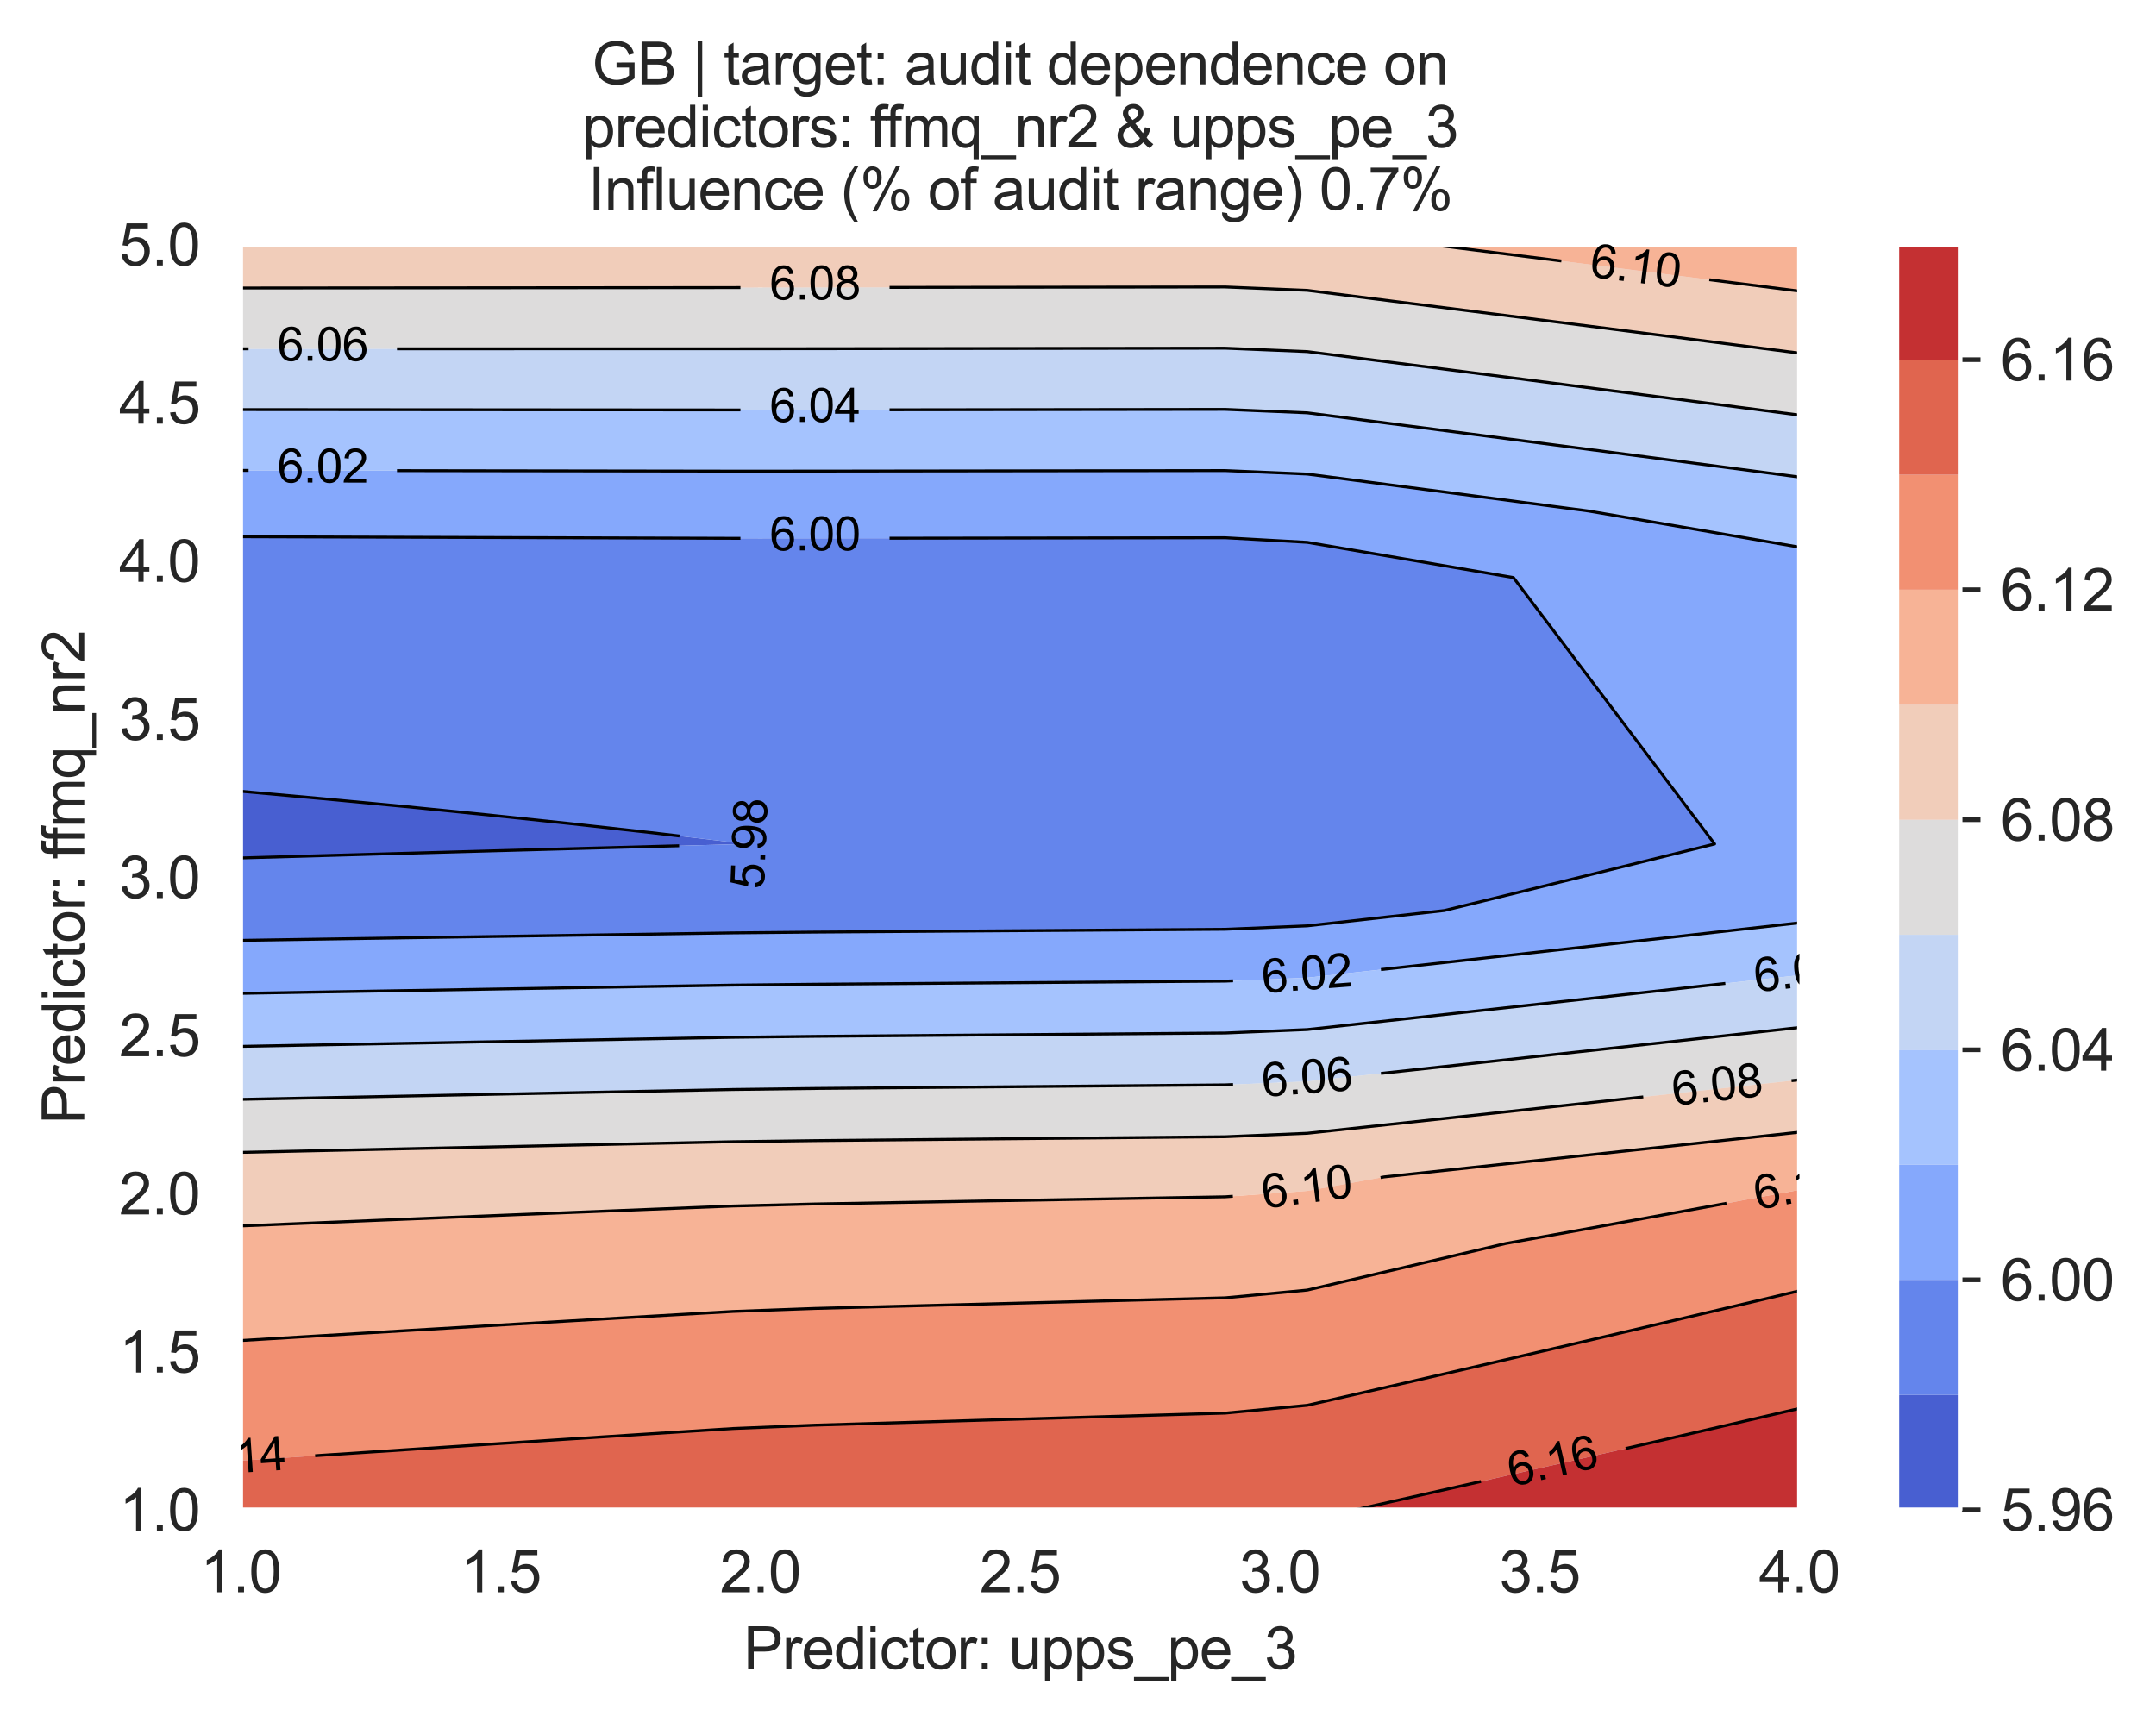 <?xml version="1.0" encoding="utf-8" standalone="no"?>
<!DOCTYPE svg PUBLIC "-//W3C//DTD SVG 1.1//EN"
  "http://www.w3.org/Graphics/SVG/1.1/DTD/svg11.dtd">
<svg xmlns:xlink="http://www.w3.org/1999/xlink" width="370.48pt" height="296.003pt" viewBox="0 0 370.48 296.003" xmlns="http://www.w3.org/2000/svg" version="1.1">
 <defs>
  <style type="text/css">*{stroke-linejoin: round; stroke-linecap: butt}</style>
 </defs>
 <g id="figure_1">
  <g id="patch_1">
   <path d="M 0 296.003 
L 370.48 296.003 
L 370.48 0 
L 0 0 
z
" style="fill: #ffffff"/>
  </g>
  <g id="axes_1">
   <g id="patch_2">
    <path d="M 41.367 259.483 
L 309.207 259.483 
L 309.207 42.043 
L 41.367 42.043 
z
" style="fill: #eaeaf2"/>
   </g>
   <g id="matplotlib.axis_1">
    <g id="xtick_1">
     <g id="line2d_1">
      <path d="M 41.367 259.483 
L 41.367 42.043 
" clip-path="url(#pbbe6fb95c5)" style="fill: none; stroke: #ffffff; stroke-width: 0.8; stroke-linecap: round"/>
     </g>
     <g id="text_1">
      <!-- 1.0 -->
      <g style="fill: #262626" transform="translate(34.417 273.641)scale(0.1 -0.1)">
       <defs>
        <path id="ArialMT-31" d="M 2384 0 
L 1822 0 
L 1822 3584 
Q 1619 3391 1289 3197 
Q 959 3003 697 2906 
L 697 3450 
Q 1169 3672 1522 3987 
Q 1875 4303 2022 4600 
L 2384 4600 
L 2384 0 
z
" transform="scale(0.016)"/>
        <path id="ArialMT-2e" d="M 581 0 
L 581 641 
L 1222 641 
L 1222 0 
L 581 0 
z
" transform="scale(0.016)"/>
        <path id="ArialMT-30" d="M 266 2259 
Q 266 3072 433 3567 
Q 600 4063 929 4331 
Q 1259 4600 1759 4600 
Q 2128 4600 2406 4451 
Q 2684 4303 2865 4023 
Q 3047 3744 3150 3342 
Q 3253 2941 3253 2259 
Q 3253 1453 3087 958 
Q 2922 463 2592 192 
Q 2263 -78 1759 -78 
Q 1097 -78 719 397 
Q 266 969 266 2259 
z
M 844 2259 
Q 844 1131 1108 757 
Q 1372 384 1759 384 
Q 2147 384 2411 759 
Q 2675 1134 2675 2259 
Q 2675 3391 2411 3762 
Q 2147 4134 1753 4134 
Q 1366 4134 1134 3806 
Q 844 3388 844 2259 
z
" transform="scale(0.016)"/>
       </defs>
       <use xlink:href="#ArialMT-31"/>
       <use xlink:href="#ArialMT-2e" x="55.615"/>
       <use xlink:href="#ArialMT-30" x="83.398"/>
      </g>
     </g>
    </g>
    <g id="xtick_2">
     <g id="line2d_2">
      <path d="M 86.007 259.483 
L 86.007 42.043 
" clip-path="url(#pbbe6fb95c5)" style="fill: none; stroke: #ffffff; stroke-width: 0.8; stroke-linecap: round"/>
     </g>
     <g id="text_2">
      <!-- 1.5 -->
      <g style="fill: #262626" transform="translate(79.057 273.641)scale(0.1 -0.1)">
       <defs>
        <path id="ArialMT-35" d="M 266 1200 
L 856 1250 
Q 922 819 1161 601 
Q 1400 384 1738 384 
Q 2144 384 2425 690 
Q 2706 997 2706 1503 
Q 2706 1984 2436 2262 
Q 2166 2541 1728 2541 
Q 1456 2541 1237 2417 
Q 1019 2294 894 2097 
L 366 2166 
L 809 4519 
L 3088 4519 
L 3088 3981 
L 1259 3981 
L 1013 2750 
Q 1425 3038 1878 3038 
Q 2478 3038 2890 2622 
Q 3303 2206 3303 1553 
Q 3303 931 2941 478 
Q 2500 -78 1738 -78 
Q 1113 -78 717 272 
Q 322 622 266 1200 
z
" transform="scale(0.016)"/>
       </defs>
       <use xlink:href="#ArialMT-31"/>
       <use xlink:href="#ArialMT-2e" x="55.615"/>
       <use xlink:href="#ArialMT-35" x="83.398"/>
      </g>
     </g>
    </g>
    <g id="xtick_3">
     <g id="line2d_3">
      <path d="M 130.647 259.483 
L 130.647 42.043 
" clip-path="url(#pbbe6fb95c5)" style="fill: none; stroke: #ffffff; stroke-width: 0.8; stroke-linecap: round"/>
     </g>
     <g id="text_3">
      <!-- 2.0 -->
      <g style="fill: #262626" transform="translate(123.697 273.641)scale(0.1 -0.1)">
       <defs>
        <path id="ArialMT-32" d="M 3222 541 
L 3222 0 
L 194 0 
Q 188 203 259 391 
Q 375 700 629 1000 
Q 884 1300 1366 1694 
Q 2113 2306 2375 2664 
Q 2638 3022 2638 3341 
Q 2638 3675 2398 3904 
Q 2159 4134 1775 4134 
Q 1369 4134 1125 3890 
Q 881 3647 878 3216 
L 300 3275 
Q 359 3922 746 4261 
Q 1134 4600 1788 4600 
Q 2447 4600 2831 4234 
Q 3216 3869 3216 3328 
Q 3216 3053 3103 2787 
Q 2991 2522 2730 2228 
Q 2469 1934 1863 1422 
Q 1356 997 1212 845 
Q 1069 694 975 541 
L 3222 541 
z
" transform="scale(0.016)"/>
       </defs>
       <use xlink:href="#ArialMT-32"/>
       <use xlink:href="#ArialMT-2e" x="55.615"/>
       <use xlink:href="#ArialMT-30" x="83.398"/>
      </g>
     </g>
    </g>
    <g id="xtick_4">
     <g id="line2d_4">
      <path d="M 175.287 259.483 
L 175.287 42.043 
" clip-path="url(#pbbe6fb95c5)" style="fill: none; stroke: #ffffff; stroke-width: 0.8; stroke-linecap: round"/>
     </g>
     <g id="text_4">
      <!-- 2.5 -->
      <g style="fill: #262626" transform="translate(168.337 273.641)scale(0.1 -0.1)">
       <use xlink:href="#ArialMT-32"/>
       <use xlink:href="#ArialMT-2e" x="55.615"/>
       <use xlink:href="#ArialMT-35" x="83.398"/>
      </g>
     </g>
    </g>
    <g id="xtick_5">
     <g id="line2d_5">
      <path d="M 219.927 259.483 
L 219.927 42.043 
" clip-path="url(#pbbe6fb95c5)" style="fill: none; stroke: #ffffff; stroke-width: 0.8; stroke-linecap: round"/>
     </g>
     <g id="text_5">
      <!-- 3.0 -->
      <g style="fill: #262626" transform="translate(212.977 273.641)scale(0.1 -0.1)">
       <defs>
        <path id="ArialMT-33" d="M 269 1209 
L 831 1284 
Q 928 806 1161 595 
Q 1394 384 1728 384 
Q 2125 384 2398 659 
Q 2672 934 2672 1341 
Q 2672 1728 2419 1979 
Q 2166 2231 1775 2231 
Q 1616 2231 1378 2169 
L 1441 2663 
Q 1497 2656 1531 2656 
Q 1891 2656 2178 2843 
Q 2466 3031 2466 3422 
Q 2466 3731 2256 3934 
Q 2047 4138 1716 4138 
Q 1388 4138 1169 3931 
Q 950 3725 888 3313 
L 325 3413 
Q 428 3978 793 4289 
Q 1159 4600 1703 4600 
Q 2078 4600 2393 4439 
Q 2709 4278 2876 4000 
Q 3044 3722 3044 3409 
Q 3044 3113 2884 2869 
Q 2725 2625 2413 2481 
Q 2819 2388 3044 2092 
Q 3269 1797 3269 1353 
Q 3269 753 2831 336 
Q 2394 -81 1725 -81 
Q 1122 -81 723 278 
Q 325 638 269 1209 
z
" transform="scale(0.016)"/>
       </defs>
       <use xlink:href="#ArialMT-33"/>
       <use xlink:href="#ArialMT-2e" x="55.615"/>
       <use xlink:href="#ArialMT-30" x="83.398"/>
      </g>
     </g>
    </g>
    <g id="xtick_6">
     <g id="line2d_6">
      <path d="M 264.567 259.483 
L 264.567 42.043 
" clip-path="url(#pbbe6fb95c5)" style="fill: none; stroke: #ffffff; stroke-width: 0.8; stroke-linecap: round"/>
     </g>
     <g id="text_6">
      <!-- 3.5 -->
      <g style="fill: #262626" transform="translate(257.617 273.641)scale(0.1 -0.1)">
       <use xlink:href="#ArialMT-33"/>
       <use xlink:href="#ArialMT-2e" x="55.615"/>
       <use xlink:href="#ArialMT-35" x="83.398"/>
      </g>
     </g>
    </g>
    <g id="xtick_7">
     <g id="line2d_7">
      <path d="M 309.207 259.483 
L 309.207 42.043 
" clip-path="url(#pbbe6fb95c5)" style="fill: none; stroke: #ffffff; stroke-width: 0.8; stroke-linecap: round"/>
     </g>
     <g id="text_7">
      <!-- 4.0 -->
      <g style="fill: #262626" transform="translate(302.257 273.641)scale(0.1 -0.1)">
       <defs>
        <path id="ArialMT-34" d="M 2069 0 
L 2069 1097 
L 81 1097 
L 81 1613 
L 2172 4581 
L 2631 4581 
L 2631 1613 
L 3250 1613 
L 3250 1097 
L 2631 1097 
L 2631 0 
L 2069 0 
z
M 2069 1613 
L 2069 3678 
L 634 1613 
L 2069 1613 
z
" transform="scale(0.016)"/>
       </defs>
       <use xlink:href="#ArialMT-34"/>
       <use xlink:href="#ArialMT-2e" x="55.615"/>
       <use xlink:href="#ArialMT-30" x="83.398"/>
      </g>
     </g>
    </g>
    <g id="text_8">
     <!-- Predictor: upps_pe_3 -->
     <g style="fill: #262626" transform="translate(127.759 286.816)scale(0.1 -0.1)">
      <defs>
       <path id="ArialMT-50" d="M 494 0 
L 494 4581 
L 2222 4581 
Q 2678 4581 2919 4538 
Q 3256 4481 3484 4323 
Q 3713 4166 3852 3881 
Q 3991 3597 3991 3256 
Q 3991 2672 3619 2267 
Q 3247 1863 2275 1863 
L 1100 1863 
L 1100 0 
L 494 0 
z
M 1100 2403 
L 2284 2403 
Q 2872 2403 3119 2622 
Q 3366 2841 3366 3238 
Q 3366 3525 3220 3729 
Q 3075 3934 2838 4000 
Q 2684 4041 2272 4041 
L 1100 4041 
L 1100 2403 
z
" transform="scale(0.016)"/>
       <path id="ArialMT-72" d="M 416 0 
L 416 3319 
L 922 3319 
L 922 2816 
Q 1116 3169 1280 3281 
Q 1444 3394 1641 3394 
Q 1925 3394 2219 3213 
L 2025 2691 
Q 1819 2813 1613 2813 
Q 1428 2813 1281 2702 
Q 1134 2591 1072 2394 
Q 978 2094 978 1738 
L 978 0 
L 416 0 
z
" transform="scale(0.016)"/>
       <path id="ArialMT-65" d="M 2694 1069 
L 3275 997 
Q 3138 488 2766 206 
Q 2394 -75 1816 -75 
Q 1088 -75 661 373 
Q 234 822 234 1631 
Q 234 2469 665 2931 
Q 1097 3394 1784 3394 
Q 2450 3394 2872 2941 
Q 3294 2488 3294 1666 
Q 3294 1616 3291 1516 
L 816 1516 
Q 847 969 1125 678 
Q 1403 388 1819 388 
Q 2128 388 2347 550 
Q 2566 713 2694 1069 
z
M 847 1978 
L 2700 1978 
Q 2663 2397 2488 2606 
Q 2219 2931 1791 2931 
Q 1403 2931 1139 2672 
Q 875 2413 847 1978 
z
" transform="scale(0.016)"/>
       <path id="ArialMT-64" d="M 2575 0 
L 2575 419 
Q 2259 -75 1647 -75 
Q 1250 -75 917 144 
Q 584 363 401 755 
Q 219 1147 219 1656 
Q 219 2153 384 2558 
Q 550 2963 881 3178 
Q 1213 3394 1622 3394 
Q 1922 3394 2156 3267 
Q 2391 3141 2538 2938 
L 2538 4581 
L 3097 4581 
L 3097 0 
L 2575 0 
z
M 797 1656 
Q 797 1019 1065 703 
Q 1334 388 1700 388 
Q 2069 388 2326 689 
Q 2584 991 2584 1609 
Q 2584 2291 2321 2609 
Q 2059 2928 1675 2928 
Q 1300 2928 1048 2622 
Q 797 2316 797 1656 
z
" transform="scale(0.016)"/>
       <path id="ArialMT-69" d="M 425 3934 
L 425 4581 
L 988 4581 
L 988 3934 
L 425 3934 
z
M 425 0 
L 425 3319 
L 988 3319 
L 988 0 
L 425 0 
z
" transform="scale(0.016)"/>
       <path id="ArialMT-63" d="M 2588 1216 
L 3141 1144 
Q 3050 572 2676 248 
Q 2303 -75 1759 -75 
Q 1078 -75 664 370 
Q 250 816 250 1647 
Q 250 2184 428 2587 
Q 606 2991 970 3192 
Q 1334 3394 1763 3394 
Q 2303 3394 2647 3120 
Q 2991 2847 3088 2344 
L 2541 2259 
Q 2463 2594 2264 2762 
Q 2066 2931 1784 2931 
Q 1359 2931 1093 2626 
Q 828 2322 828 1663 
Q 828 994 1084 691 
Q 1341 388 1753 388 
Q 2084 388 2306 591 
Q 2528 794 2588 1216 
z
" transform="scale(0.016)"/>
       <path id="ArialMT-74" d="M 1650 503 
L 1731 6 
Q 1494 -44 1306 -44 
Q 1000 -44 831 53 
Q 663 150 594 308 
Q 525 466 525 972 
L 525 2881 
L 113 2881 
L 113 3319 
L 525 3319 
L 525 4141 
L 1084 4478 
L 1084 3319 
L 1650 3319 
L 1650 2881 
L 1084 2881 
L 1084 941 
Q 1084 700 1114 631 
Q 1144 563 1211 522 
Q 1278 481 1403 481 
Q 1497 481 1650 503 
z
" transform="scale(0.016)"/>
       <path id="ArialMT-6f" d="M 213 1659 
Q 213 2581 725 3025 
Q 1153 3394 1769 3394 
Q 2453 3394 2887 2945 
Q 3322 2497 3322 1706 
Q 3322 1066 3130 698 
Q 2938 331 2570 128 
Q 2203 -75 1769 -75 
Q 1072 -75 642 372 
Q 213 819 213 1659 
z
M 791 1659 
Q 791 1022 1069 705 
Q 1347 388 1769 388 
Q 2188 388 2466 706 
Q 2744 1025 2744 1678 
Q 2744 2294 2464 2611 
Q 2184 2928 1769 2928 
Q 1347 2928 1069 2612 
Q 791 2297 791 1659 
z
" transform="scale(0.016)"/>
       <path id="ArialMT-3a" d="M 578 2678 
L 578 3319 
L 1219 3319 
L 1219 2678 
L 578 2678 
z
M 578 0 
L 578 641 
L 1219 641 
L 1219 0 
L 578 0 
z
" transform="scale(0.016)"/>
       <path id="ArialMT-20" transform="scale(0.016)"/>
       <path id="ArialMT-75" d="M 2597 0 
L 2597 488 
Q 2209 -75 1544 -75 
Q 1250 -75 995 37 
Q 741 150 617 320 
Q 494 491 444 738 
Q 409 903 409 1263 
L 409 3319 
L 972 3319 
L 972 1478 
Q 972 1038 1006 884 
Q 1059 663 1231 536 
Q 1403 409 1656 409 
Q 1909 409 2131 539 
Q 2353 669 2445 892 
Q 2538 1116 2538 1541 
L 2538 3319 
L 3100 3319 
L 3100 0 
L 2597 0 
z
" transform="scale(0.016)"/>
       <path id="ArialMT-70" d="M 422 -1272 
L 422 3319 
L 934 3319 
L 934 2888 
Q 1116 3141 1344 3267 
Q 1572 3394 1897 3394 
Q 2322 3394 2647 3175 
Q 2972 2956 3137 2557 
Q 3303 2159 3303 1684 
Q 3303 1175 3120 767 
Q 2938 359 2589 142 
Q 2241 -75 1856 -75 
Q 1575 -75 1351 44 
Q 1128 163 984 344 
L 984 -1272 
L 422 -1272 
z
M 931 1641 
Q 931 1000 1190 694 
Q 1450 388 1819 388 
Q 2194 388 2461 705 
Q 2728 1022 2728 1688 
Q 2728 2322 2467 2637 
Q 2206 2953 1844 2953 
Q 1484 2953 1207 2617 
Q 931 2281 931 1641 
z
" transform="scale(0.016)"/>
       <path id="ArialMT-73" d="M 197 991 
L 753 1078 
Q 800 744 1014 566 
Q 1228 388 1613 388 
Q 2000 388 2187 545 
Q 2375 703 2375 916 
Q 2375 1106 2209 1216 
Q 2094 1291 1634 1406 
Q 1016 1563 777 1677 
Q 538 1791 414 1992 
Q 291 2194 291 2438 
Q 291 2659 392 2848 
Q 494 3038 669 3163 
Q 800 3259 1026 3326 
Q 1253 3394 1513 3394 
Q 1903 3394 2198 3281 
Q 2494 3169 2634 2976 
Q 2775 2784 2828 2463 
L 2278 2388 
Q 2241 2644 2061 2787 
Q 1881 2931 1553 2931 
Q 1166 2931 1000 2803 
Q 834 2675 834 2503 
Q 834 2394 903 2306 
Q 972 2216 1119 2156 
Q 1203 2125 1616 2013 
Q 2213 1853 2448 1751 
Q 2684 1650 2818 1456 
Q 2953 1263 2953 975 
Q 2953 694 2789 445 
Q 2625 197 2315 61 
Q 2006 -75 1616 -75 
Q 969 -75 630 194 
Q 291 463 197 991 
z
" transform="scale(0.016)"/>
       <path id="ArialMT-5f" d="M -97 -1272 
L -97 -866 
L 3631 -866 
L 3631 -1272 
L -97 -1272 
z
" transform="scale(0.016)"/>
      </defs>
      <use xlink:href="#ArialMT-50"/>
      <use xlink:href="#ArialMT-72" x="66.699"/>
      <use xlink:href="#ArialMT-65" x="100"/>
      <use xlink:href="#ArialMT-64" x="155.615"/>
      <use xlink:href="#ArialMT-69" x="211.23"/>
      <use xlink:href="#ArialMT-63" x="233.447"/>
      <use xlink:href="#ArialMT-74" x="283.447"/>
      <use xlink:href="#ArialMT-6f" x="311.23"/>
      <use xlink:href="#ArialMT-72" x="366.846"/>
      <use xlink:href="#ArialMT-3a" x="400.146"/>
      <use xlink:href="#ArialMT-20" x="427.93"/>
      <use xlink:href="#ArialMT-75" x="455.713"/>
      <use xlink:href="#ArialMT-70" x="511.328"/>
      <use xlink:href="#ArialMT-70" x="566.943"/>
      <use xlink:href="#ArialMT-73" x="622.559"/>
      <use xlink:href="#ArialMT-5f" x="672.559"/>
      <use xlink:href="#ArialMT-70" x="728.174"/>
      <use xlink:href="#ArialMT-65" x="783.789"/>
      <use xlink:href="#ArialMT-5f" x="839.404"/>
      <use xlink:href="#ArialMT-33" x="895.02"/>
     </g>
    </g>
   </g>
   <g id="matplotlib.axis_2">
    <g id="ytick_1">
     <g id="line2d_8">
      <path d="M 41.367 259.483 
L 309.207 259.483 
" clip-path="url(#pbbe6fb95c5)" style="fill: none; stroke: #ffffff; stroke-width: 0.8; stroke-linecap: round"/>
     </g>
     <g id="text_9">
      <!-- 1.0 -->
      <g style="fill: #262626" transform="translate(20.467 263.062)scale(0.1 -0.1)">
       <use xlink:href="#ArialMT-31"/>
       <use xlink:href="#ArialMT-2e" x="55.615"/>
       <use xlink:href="#ArialMT-30" x="83.398"/>
      </g>
     </g>
    </g>
    <g id="ytick_2">
     <g id="line2d_9">
      <path d="M 41.367 232.303 
L 309.207 232.303 
" clip-path="url(#pbbe6fb95c5)" style="fill: none; stroke: #ffffff; stroke-width: 0.8; stroke-linecap: round"/>
     </g>
     <g id="text_10">
      <!-- 1.5 -->
      <g style="fill: #262626" transform="translate(20.467 235.882)scale(0.1 -0.1)">
       <use xlink:href="#ArialMT-31"/>
       <use xlink:href="#ArialMT-2e" x="55.615"/>
       <use xlink:href="#ArialMT-35" x="83.398"/>
      </g>
     </g>
    </g>
    <g id="ytick_3">
     <g id="line2d_10">
      <path d="M 41.367 205.123 
L 309.207 205.123 
" clip-path="url(#pbbe6fb95c5)" style="fill: none; stroke: #ffffff; stroke-width: 0.8; stroke-linecap: round"/>
     </g>
     <g id="text_11">
      <!-- 2.0 -->
      <g style="fill: #262626" transform="translate(20.467 208.702)scale(0.1 -0.1)">
       <use xlink:href="#ArialMT-32"/>
       <use xlink:href="#ArialMT-2e" x="55.615"/>
       <use xlink:href="#ArialMT-30" x="83.398"/>
      </g>
     </g>
    </g>
    <g id="ytick_4">
     <g id="line2d_11">
      <path d="M 41.367 177.943 
L 309.207 177.943 
" clip-path="url(#pbbe6fb95c5)" style="fill: none; stroke: #ffffff; stroke-width: 0.8; stroke-linecap: round"/>
     </g>
     <g id="text_12">
      <!-- 2.5 -->
      <g style="fill: #262626" transform="translate(20.467 181.522)scale(0.1 -0.1)">
       <use xlink:href="#ArialMT-32"/>
       <use xlink:href="#ArialMT-2e" x="55.615"/>
       <use xlink:href="#ArialMT-35" x="83.398"/>
      </g>
     </g>
    </g>
    <g id="ytick_5">
     <g id="line2d_12">
      <path d="M 41.367 150.763 
L 309.207 150.763 
" clip-path="url(#pbbe6fb95c5)" style="fill: none; stroke: #ffffff; stroke-width: 0.8; stroke-linecap: round"/>
     </g>
     <g id="text_13">
      <!-- 3.0 -->
      <g style="fill: #262626" transform="translate(20.467 154.342)scale(0.1 -0.1)">
       <use xlink:href="#ArialMT-33"/>
       <use xlink:href="#ArialMT-2e" x="55.615"/>
       <use xlink:href="#ArialMT-30" x="83.398"/>
      </g>
     </g>
    </g>
    <g id="ytick_6">
     <g id="line2d_13">
      <path d="M 41.367 123.583 
L 309.207 123.583 
" clip-path="url(#pbbe6fb95c5)" style="fill: none; stroke: #ffffff; stroke-width: 0.8; stroke-linecap: round"/>
     </g>
     <g id="text_14">
      <!-- 3.5 -->
      <g style="fill: #262626" transform="translate(20.467 127.162)scale(0.1 -0.1)">
       <use xlink:href="#ArialMT-33"/>
       <use xlink:href="#ArialMT-2e" x="55.615"/>
       <use xlink:href="#ArialMT-35" x="83.398"/>
      </g>
     </g>
    </g>
    <g id="ytick_7">
     <g id="line2d_14">
      <path d="M 41.367 96.403 
L 309.207 96.403 
" clip-path="url(#pbbe6fb95c5)" style="fill: none; stroke: #ffffff; stroke-width: 0.8; stroke-linecap: round"/>
     </g>
     <g id="text_15">
      <!-- 4.0 -->
      <g style="fill: #262626" transform="translate(20.467 99.982)scale(0.1 -0.1)">
       <use xlink:href="#ArialMT-34"/>
       <use xlink:href="#ArialMT-2e" x="55.615"/>
       <use xlink:href="#ArialMT-30" x="83.398"/>
      </g>
     </g>
    </g>
    <g id="ytick_8">
     <g id="line2d_15">
      <path d="M 41.367 69.223 
L 309.207 69.223 
" clip-path="url(#pbbe6fb95c5)" style="fill: none; stroke: #ffffff; stroke-width: 0.8; stroke-linecap: round"/>
     </g>
     <g id="text_16">
      <!-- 4.5 -->
      <g style="fill: #262626" transform="translate(20.467 72.802)scale(0.1 -0.1)">
       <use xlink:href="#ArialMT-34"/>
       <use xlink:href="#ArialMT-2e" x="55.615"/>
       <use xlink:href="#ArialMT-35" x="83.398"/>
      </g>
     </g>
    </g>
    <g id="ytick_9">
     <g id="line2d_16">
      <path d="M 41.367 42.043 
L 309.207 42.043 
" clip-path="url(#pbbe6fb95c5)" style="fill: none; stroke: #ffffff; stroke-width: 0.8; stroke-linecap: round"/>
     </g>
     <g id="text_17">
      <!-- 5.0 -->
      <g style="fill: #262626" transform="translate(20.467 45.622)scale(0.1 -0.1)">
       <use xlink:href="#ArialMT-35"/>
       <use xlink:href="#ArialMT-2e" x="55.615"/>
       <use xlink:href="#ArialMT-30" x="83.398"/>
      </g>
     </g>
    </g>
    <g id="text_18">
     <!-- Predictor: ffmq_nr2 -->
     <g style="fill: #262626" transform="translate(14.48 193.19)rotate(-90)scale(0.1 -0.1)">
      <defs>
       <path id="ArialMT-66" d="M 556 0 
L 556 2881 
L 59 2881 
L 59 3319 
L 556 3319 
L 556 3672 
Q 556 4006 616 4169 
Q 697 4388 901 4523 
Q 1106 4659 1475 4659 
Q 1713 4659 2000 4603 
L 1916 4113 
Q 1741 4144 1584 4144 
Q 1328 4144 1222 4034 
Q 1116 3925 1116 3625 
L 1116 3319 
L 1763 3319 
L 1763 2881 
L 1116 2881 
L 1116 0 
L 556 0 
z
" transform="scale(0.016)"/>
       <path id="ArialMT-6d" d="M 422 0 
L 422 3319 
L 925 3319 
L 925 2853 
Q 1081 3097 1340 3245 
Q 1600 3394 1931 3394 
Q 2300 3394 2536 3241 
Q 2772 3088 2869 2813 
Q 3263 3394 3894 3394 
Q 4388 3394 4653 3120 
Q 4919 2847 4919 2278 
L 4919 0 
L 4359 0 
L 4359 2091 
Q 4359 2428 4304 2576 
Q 4250 2725 4106 2815 
Q 3963 2906 3769 2906 
Q 3419 2906 3187 2673 
Q 2956 2441 2956 1928 
L 2956 0 
L 2394 0 
L 2394 2156 
Q 2394 2531 2256 2718 
Q 2119 2906 1806 2906 
Q 1569 2906 1367 2781 
Q 1166 2656 1075 2415 
Q 984 2175 984 1722 
L 984 0 
L 422 0 
z
" transform="scale(0.016)"/>
       <path id="ArialMT-71" d="M 2538 -1272 
L 2538 353 
Q 2406 169 2170 47 
Q 1934 -75 1669 -75 
Q 1078 -75 651 397 
Q 225 869 225 1691 
Q 225 2191 398 2587 
Q 572 2984 901 3189 
Q 1231 3394 1625 3394 
Q 2241 3394 2594 2875 
L 2594 3319 
L 3100 3319 
L 3100 -1272 
L 2538 -1272 
z
M 803 1669 
Q 803 1028 1072 708 
Q 1341 388 1716 388 
Q 2075 388 2334 692 
Q 2594 997 2594 1619 
Q 2594 2281 2320 2615 
Q 2047 2950 1678 2950 
Q 1313 2950 1058 2639 
Q 803 2328 803 1669 
z
" transform="scale(0.016)"/>
       <path id="ArialMT-6e" d="M 422 0 
L 422 3319 
L 928 3319 
L 928 2847 
Q 1294 3394 1984 3394 
Q 2284 3394 2536 3286 
Q 2788 3178 2913 3003 
Q 3038 2828 3088 2588 
Q 3119 2431 3119 2041 
L 3119 0 
L 2556 0 
L 2556 2019 
Q 2556 2363 2490 2533 
Q 2425 2703 2258 2804 
Q 2091 2906 1866 2906 
Q 1506 2906 1245 2678 
Q 984 2450 984 1813 
L 984 0 
L 422 0 
z
" transform="scale(0.016)"/>
      </defs>
      <use xlink:href="#ArialMT-50"/>
      <use xlink:href="#ArialMT-72" x="66.699"/>
      <use xlink:href="#ArialMT-65" x="100"/>
      <use xlink:href="#ArialMT-64" x="155.615"/>
      <use xlink:href="#ArialMT-69" x="211.23"/>
      <use xlink:href="#ArialMT-63" x="233.447"/>
      <use xlink:href="#ArialMT-74" x="283.447"/>
      <use xlink:href="#ArialMT-6f" x="311.23"/>
      <use xlink:href="#ArialMT-72" x="366.846"/>
      <use xlink:href="#ArialMT-3a" x="400.146"/>
      <use xlink:href="#ArialMT-20" x="427.93"/>
      <use xlink:href="#ArialMT-66" x="455.713"/>
      <use xlink:href="#ArialMT-66" x="481.746"/>
      <use xlink:href="#ArialMT-6d" x="509.529"/>
      <use xlink:href="#ArialMT-71" x="592.83"/>
      <use xlink:href="#ArialMT-5f" x="648.445"/>
      <use xlink:href="#ArialMT-6e" x="704.061"/>
      <use xlink:href="#ArialMT-72" x="759.676"/>
      <use xlink:href="#ArialMT-32" x="792.977"/>
     </g>
    </g>
   </g>
   <g id="PathCollection_1">
    <path d="M 55.464 147.046 
L 69.561 146.648 
L 83.658 146.254 
L 97.755 145.865 
L 111.851 145.481 
L 125.948 145.102 
L 129.507 145.041 
L 125.948 144.764 
L 111.851 143.096 
L 97.755 141.519 
L 83.658 140.026 
L 69.561 138.609 
L 55.464 137.265 
L 41.367 135.986 
L 41.367 145.041 
L 41.367 147.45 
z
" clip-path="url(#pbbe6fb95c5)" style="fill: #485fd1"/>
   </g>
   <g id="PathCollection_2">
    <path d="M 55.464 161.391 
L 69.561 161.176 
L 83.658 160.962 
L 97.755 160.749 
L 111.851 160.537 
L 125.948 160.326 
L 140.045 160.191 
L 154.142 160.094 
L 168.239 159.996 
L 182.336 159.899 
L 196.432 159.802 
L 210.529 159.706 
L 224.626 159.118 
L 238.723 157.543 
L 248.176 156.485 
L 252.82 155.347 
L 266.917 151.884 
L 281.014 148.409 
L 294.636 145.041 
L 285.998 133.597 
L 281.014 126.996 
L 277.356 122.153 
L 268.709 110.708 
L 266.917 108.336 
L 260.059 99.264 
L 252.82 98.021 
L 238.723 95.607 
L 224.626 93.203 
L 210.529 92.417 
L 196.432 92.437 
L 182.336 92.457 
L 168.239 92.476 
L 154.142 92.496 
L 140.045 92.516 
L 125.948 92.514 
L 111.851 92.468 
L 97.755 92.422 
L 83.658 92.377 
L 69.561 92.332 
L 55.464 92.286 
L 41.367 92.241 
L 41.367 99.264 
L 41.367 110.708 
L 41.367 122.153 
L 41.367 133.597 
L 41.367 135.986 
L 55.464 137.265 
L 69.561 138.609 
L 83.658 140.026 
L 97.755 141.519 
L 111.851 143.096 
L 125.948 144.764 
L 129.507 145.041 
L 125.948 145.102 
L 111.851 145.481 
L 97.755 145.865 
L 83.658 146.254 
L 69.561 146.648 
L 55.464 147.046 
L 41.367 147.45 
L 41.367 156.485 
L 41.367 161.608 
z
" clip-path="url(#pbbe6fb95c5)" style="fill: #6485ec"/>
   </g>
   <g id="PathCollection_3">
    <path d="M 55.464 170.478 
L 69.561 170.239 
L 83.658 170.002 
L 97.755 169.766 
L 111.851 169.531 
L 125.948 169.298 
L 140.045 169.149 
L 154.142 169.043 
L 168.239 168.936 
L 182.336 168.83 
L 196.432 168.724 
L 210.529 168.619 
L 224.626 168.029 
L 225.528 167.929 
L 238.723 166.469 
L 252.82 164.903 
L 266.917 163.333 
L 281.014 161.758 
L 295.11 160.178 
L 309.207 158.594 
L 309.207 156.485 
L 309.207 145.041 
L 309.207 133.597 
L 309.207 122.153 
L 309.207 110.708 
L 309.207 99.264 
L 309.207 94.034 
L 295.11 91.61 
L 281.014 89.194 
L 272.969 87.82 
L 266.917 87.02 
L 252.82 85.162 
L 238.723 83.312 
L 224.626 81.469 
L 210.529 80.868 
L 196.432 80.886 
L 182.336 80.904 
L 168.239 80.922 
L 154.142 80.94 
L 140.045 80.959 
L 125.948 80.964 
L 111.851 80.942 
L 97.755 80.921 
L 83.658 80.901 
L 69.561 80.88 
L 55.464 80.859 
L 41.367 80.838 
L 41.367 87.82 
L 41.367 92.241 
L 55.464 92.286 
L 69.561 92.332 
L 83.658 92.377 
L 97.755 92.422 
L 111.851 92.468 
L 125.948 92.514 
L 140.045 92.516 
L 154.142 92.496 
L 168.239 92.476 
L 182.336 92.457 
L 196.432 92.437 
L 210.529 92.417 
L 224.626 93.203 
L 238.723 95.607 
L 252.82 98.021 
L 260.059 99.264 
L 266.917 108.336 
L 268.709 110.708 
L 277.356 122.153 
L 281.014 126.996 
L 285.998 133.597 
L 294.636 145.041 
L 281.014 148.409 
L 266.917 151.884 
L 252.82 155.347 
L 248.176 156.485 
L 238.723 157.543 
L 224.626 159.118 
L 210.529 159.706 
L 196.432 159.802 
L 182.336 159.899 
L 168.239 159.996 
L 154.142 160.094 
L 140.045 160.191 
L 125.948 160.326 
L 111.851 160.537 
L 97.755 160.749 
L 83.658 160.962 
L 69.561 161.176 
L 55.464 161.391 
L 41.367 161.608 
L 41.367 167.929 
L 41.367 170.718 
z
" clip-path="url(#pbbe6fb95c5)" style="fill: #85a8fc"/>
   </g>
   <g id="PathCollection_4">
    <path d="M 55.464 179.564 
L 65.737 179.374 
L 69.561 179.303 
L 83.658 179.043 
L 97.755 178.784 
L 111.851 178.526 
L 125.948 178.27 
L 140.045 178.107 
L 154.142 177.992 
L 168.239 177.876 
L 182.336 177.761 
L 196.432 177.646 
L 210.529 177.532 
L 224.626 176.941 
L 238.723 175.394 
L 252.82 173.842 
L 266.917 172.286 
L 281.014 170.724 
L 295.11 169.158 
L 306.143 167.929 
L 309.207 167.588 
L 309.207 158.594 
L 295.11 160.178 
L 281.014 161.758 
L 266.917 163.333 
L 252.82 164.903 
L 238.723 166.469 
L 225.528 167.929 
L 224.626 168.029 
L 210.529 168.619 
L 196.432 168.724 
L 182.336 168.83 
L 168.239 168.936 
L 154.142 169.043 
L 140.045 169.149 
L 125.948 169.298 
L 111.851 169.531 
L 97.755 169.766 
L 83.658 170.002 
L 69.561 170.239 
L 55.464 170.478 
L 41.367 170.718 
L 41.367 179.374 
L 41.367 179.827 
z
" clip-path="url(#pbbe6fb95c5)" style="fill: #a5c3fe"/>
    <path d="M 281.014 89.194 
L 295.11 91.61 
L 309.207 94.034 
L 309.207 87.82 
L 309.207 81.988 
L 295.11 80.129 
L 281.014 78.278 
L 266.917 76.434 
L 266.471 76.376 
L 252.82 74.597 
L 238.723 72.768 
L 224.626 70.946 
L 210.529 70.352 
L 196.432 70.37 
L 182.336 70.388 
L 168.239 70.406 
L 154.142 70.424 
L 140.045 70.442 
L 125.948 70.451 
L 111.851 70.441 
L 97.755 70.431 
L 83.658 70.421 
L 69.561 70.411 
L 55.464 70.401 
L 41.367 70.391 
L 41.367 76.376 
L 41.367 80.838 
L 55.464 80.859 
L 69.561 80.88 
L 83.658 80.901 
L 97.755 80.921 
L 111.851 80.942 
L 125.948 80.964 
L 140.045 80.959 
L 154.142 80.94 
L 168.239 80.922 
L 182.336 80.904 
L 196.432 80.886 
L 210.529 80.868 
L 224.626 81.469 
L 238.723 83.312 
L 252.82 85.162 
L 266.917 87.02 
L 272.969 87.82 
z
" clip-path="url(#pbbe6fb95c5)" style="fill: #a5c3fe"/>
   </g>
   <g id="PathCollection_5">
    <path d="M 55.464 188.651 
L 69.561 188.366 
L 83.658 188.083 
L 97.755 187.801 
L 111.851 187.52 
L 125.948 187.241 
L 140.045 187.065 
L 154.142 186.941 
L 168.239 186.816 
L 182.336 186.692 
L 196.432 186.568 
L 210.529 186.444 
L 224.626 185.852 
L 238.723 184.319 
L 252.82 182.781 
L 266.917 181.238 
L 281.014 179.691 
L 283.895 179.374 
L 295.11 178.138 
L 309.207 176.581 
L 309.207 167.929 
L 309.207 167.588 
L 306.143 167.929 
L 295.11 169.158 
L 281.014 170.724 
L 266.917 172.286 
L 252.82 173.842 
L 238.723 175.394 
L 224.626 176.941 
L 210.529 177.532 
L 196.432 177.646 
L 182.336 177.761 
L 168.239 177.876 
L 154.142 177.992 
L 140.045 178.107 
L 125.948 178.27 
L 111.851 178.526 
L 97.755 178.784 
L 83.658 179.043 
L 69.561 179.303 
L 65.737 179.374 
L 55.464 179.564 
L 41.367 179.827 
L 41.367 188.937 
z
" clip-path="url(#pbbe6fb95c5)" style="fill: #c3d5f4"/>
    <path d="M 266.917 76.434 
L 281.014 78.278 
L 295.11 80.129 
L 309.207 81.988 
L 309.207 76.376 
L 309.207 71.338 
L 295.11 69.501 
L 281.014 67.671 
L 266.917 65.848 
L 259.811 64.932 
L 252.82 64.032 
L 238.723 62.224 
L 224.626 60.422 
L 210.529 59.836 
L 196.432 59.854 
L 182.336 59.872 
L 168.239 59.89 
L 154.142 59.908 
L 140.045 59.926 
L 125.948 59.938 
L 111.851 59.939 
L 97.755 59.94 
L 83.658 59.941 
L 69.561 59.942 
L 55.464 59.943 
L 41.367 59.944 
L 41.367 64.932 
L 41.367 70.391 
L 55.464 70.401 
L 69.561 70.411 
L 83.658 70.421 
L 97.755 70.431 
L 111.851 70.441 
L 125.948 70.451 
L 140.045 70.442 
L 154.142 70.424 
L 168.239 70.406 
L 182.336 70.388 
L 196.432 70.37 
L 210.529 70.352 
L 224.626 70.946 
L 238.723 72.768 
L 252.82 74.597 
L 266.471 76.376 
z
" clip-path="url(#pbbe6fb95c5)" style="fill: #c3d5f4"/>
   </g>
   <g id="PathCollection_6">
    <path d="M 55.464 197.738 
L 69.561 197.429 
L 83.658 197.123 
L 97.755 196.818 
L 111.851 196.515 
L 125.948 196.213 
L 140.045 196.023 
L 154.142 195.89 
L 168.239 195.756 
L 182.336 195.623 
L 196.432 195.49 
L 210.529 195.357 
L 224.626 194.764 
L 238.723 193.244 
L 252.82 191.719 
L 261.137 190.818 
L 266.917 190.19 
L 281.014 188.657 
L 295.11 187.118 
L 309.207 185.575 
L 309.207 179.374 
L 309.207 176.581 
L 295.11 178.138 
L 283.895 179.374 
L 281.014 179.691 
L 266.917 181.238 
L 252.82 182.781 
L 238.723 184.319 
L 224.626 185.852 
L 210.529 186.444 
L 196.432 186.568 
L 182.336 186.692 
L 168.239 186.816 
L 154.142 186.941 
L 140.045 187.065 
L 125.948 187.241 
L 111.851 187.52 
L 97.755 187.801 
L 83.658 188.083 
L 69.561 188.366 
L 55.464 188.651 
L 41.367 188.937 
L 41.367 190.818 
L 41.367 198.047 
z
" clip-path="url(#pbbe6fb95c5)" style="fill: #dddcdc"/>
    <path d="M 266.917 65.848 
L 281.014 67.671 
L 295.11 69.501 
L 309.207 71.338 
L 309.207 64.932 
L 309.207 60.688 
L 295.11 58.872 
L 281.014 57.063 
L 266.917 55.261 
L 252.98 53.487 
L 252.82 53.467 
L 238.723 51.68 
L 224.626 49.899 
L 210.529 49.319 
L 196.432 49.338 
L 182.336 49.356 
L 168.239 49.374 
L 154.142 49.392 
L 140.045 49.41 
L 125.948 49.426 
L 111.851 49.438 
L 97.755 49.45 
L 83.658 49.462 
L 69.561 49.473 
L 55.464 49.485 
L 41.367 49.497 
L 41.367 53.487 
L 41.367 59.944 
L 55.464 59.943 
L 69.561 59.942 
L 83.658 59.941 
L 97.755 59.94 
L 111.851 59.939 
L 125.948 59.938 
L 140.045 59.926 
L 154.142 59.908 
L 168.239 59.89 
L 182.336 59.872 
L 196.432 59.854 
L 210.529 59.836 
L 224.626 60.422 
L 238.723 62.224 
L 252.82 64.032 
L 259.811 64.932 
z
" clip-path="url(#pbbe6fb95c5)" style="fill: #dddcdc"/>
   </g>
   <g id="PathCollection_7">
    <path d="M 55.464 210.107 
L 69.561 209.53 
L 83.658 208.957 
L 97.755 208.389 
L 111.851 207.824 
L 125.948 207.263 
L 140.045 206.911 
L 154.142 206.663 
L 168.239 206.416 
L 182.336 206.171 
L 196.432 205.925 
L 210.529 205.681 
L 224.626 204.667 
L 237.853 202.262 
L 238.723 202.169 
L 252.82 200.658 
L 266.917 199.143 
L 281.014 197.623 
L 295.11 196.098 
L 309.207 194.569 
L 309.207 190.818 
L 309.207 185.575 
L 295.11 187.118 
L 281.014 188.657 
L 266.917 190.19 
L 261.137 190.818 
L 252.82 191.719 
L 238.723 193.244 
L 224.626 194.764 
L 210.529 195.357 
L 196.432 195.49 
L 182.336 195.623 
L 168.239 195.756 
L 154.142 195.89 
L 140.045 196.023 
L 125.948 196.213 
L 111.851 196.515 
L 97.755 196.818 
L 83.658 197.123 
L 69.561 197.429 
L 55.464 197.738 
L 41.367 198.047 
L 41.367 202.262 
L 41.367 210.689 
z
" clip-path="url(#pbbe6fb95c5)" style="fill: #f1cdba"/>
    <path d="M 266.917 55.261 
L 281.014 57.063 
L 295.11 58.872 
L 309.207 60.688 
L 309.207 53.487 
L 309.207 50.038 
L 295.11 48.243 
L 281.014 46.456 
L 266.917 44.675 
L 252.82 42.902 
L 245.974 42.043 
L 238.723 42.043 
L 224.626 42.043 
L 210.529 42.043 
L 196.432 42.043 
L 182.336 42.043 
L 168.239 42.043 
L 154.142 42.043 
L 140.045 42.043 
L 125.948 42.043 
L 111.851 42.043 
L 97.755 42.043 
L 83.658 42.043 
L 69.561 42.043 
L 55.464 42.043 
L 41.367 42.043 
L 41.367 49.497 
L 55.464 49.485 
L 69.561 49.473 
L 83.658 49.462 
L 97.755 49.45 
L 111.851 49.438 
L 125.948 49.426 
L 140.045 49.41 
L 154.142 49.392 
L 168.239 49.374 
L 182.336 49.356 
L 196.432 49.338 
L 210.529 49.319 
L 224.626 49.899 
L 238.723 51.68 
L 252.82 53.467 
L 252.98 53.487 
z
" clip-path="url(#pbbe6fb95c5)" style="fill: #f1cdba"/>
   </g>
   <g id="PathCollection_8">
    <path d="M 55.464 229.53 
L 69.561 228.686 
L 83.658 227.85 
L 97.755 227.02 
L 111.851 226.197 
L 125.948 225.382 
L 132.252 225.15 
L 140.045 224.865 
L 154.142 224.497 
L 168.239 224.131 
L 182.336 223.766 
L 196.432 223.403 
L 210.529 223.042 
L 224.626 221.71 
L 238.723 218.418 
L 252.82 215.103 
L 258.732 213.706 
L 266.917 212.224 
L 281.014 209.659 
L 295.11 207.082 
L 309.207 204.49 
L 309.207 202.262 
L 309.207 194.569 
L 295.11 196.098 
L 281.014 197.623 
L 266.917 199.143 
L 252.82 200.658 
L 238.723 202.169 
L 237.853 202.262 
L 224.626 204.667 
L 210.529 205.681 
L 196.432 205.925 
L 182.336 206.171 
L 168.239 206.416 
L 154.142 206.663 
L 140.045 206.911 
L 125.948 207.263 
L 111.851 207.824 
L 97.755 208.389 
L 83.658 208.957 
L 69.561 209.53 
L 55.464 210.107 
L 41.367 210.689 
L 41.367 213.706 
L 41.367 225.15 
L 41.367 230.382 
z
" clip-path="url(#pbbe6fb95c5)" style="fill: #f7b396"/>
    <path d="M 252.82 42.902 
L 266.917 44.675 
L 281.014 46.456 
L 295.11 48.243 
L 309.207 50.038 
L 309.207 42.043 
L 295.11 42.043 
L 281.014 42.043 
L 266.917 42.043 
L 252.82 42.043 
L 245.974 42.043 
z
" clip-path="url(#pbbe6fb95c5)" style="fill: #f7b396"/>
   </g>
   <g id="PathCollection_9">
    <path d="M 55.464 250.089 
L 69.561 249.156 
L 83.658 248.231 
L 86.598 248.039 
L 97.755 247.314 
L 111.851 246.404 
L 125.948 245.503 
L 140.045 244.924 
L 154.142 244.507 
L 168.239 244.091 
L 182.336 243.678 
L 196.432 243.266 
L 210.529 242.857 
L 224.626 241.515 
L 238.723 238.29 
L 246.095 236.595 
L 252.82 235.043 
L 266.917 231.774 
L 281.014 228.482 
L 295.11 225.168 
L 295.186 225.15 
L 309.207 221.831 
L 309.207 213.706 
L 309.207 204.49 
L 295.11 207.082 
L 281.014 209.659 
L 266.917 212.224 
L 258.732 213.706 
L 252.82 215.103 
L 238.723 218.418 
L 224.626 221.71 
L 210.529 223.042 
L 196.432 223.403 
L 182.336 223.766 
L 168.239 224.131 
L 154.142 224.497 
L 140.045 224.865 
L 132.252 225.15 
L 125.948 225.382 
L 111.851 226.197 
L 97.755 227.02 
L 83.658 227.85 
L 69.561 228.686 
L 55.464 229.53 
L 41.367 230.382 
L 41.367 236.595 
L 41.367 248.039 
L 41.367 251.03 
z
" clip-path="url(#pbbe6fb95c5)" style="fill: #f29072"/>
   </g>
   <g id="PathCollection_10">
    <path d="M 55.464 259.483 
L 69.561 259.483 
L 83.658 259.483 
L 97.755 259.483 
L 111.851 259.483 
L 125.948 259.483 
L 140.045 259.483 
L 154.142 259.483 
L 168.239 259.483 
L 182.336 259.483 
L 196.432 259.483 
L 210.529 259.483 
L 224.626 259.483 
L 232.836 259.483 
L 238.723 258.162 
L 252.82 254.983 
L 266.917 251.782 
L 281.014 248.559 
L 283.281 248.039 
L 295.11 245.314 
L 309.207 242.047 
L 309.207 236.595 
L 309.207 225.15 
L 309.207 221.831 
L 295.186 225.15 
L 295.11 225.168 
L 281.014 228.482 
L 266.917 231.774 
L 252.82 235.043 
L 246.095 236.595 
L 238.723 238.29 
L 224.626 241.515 
L 210.529 242.857 
L 196.432 243.266 
L 182.336 243.678 
L 168.239 244.091 
L 154.142 244.507 
L 140.045 244.924 
L 125.948 245.503 
L 111.851 246.404 
L 97.755 247.314 
L 86.598 248.039 
L 83.658 248.231 
L 69.561 249.156 
L 55.464 250.089 
L 41.367 251.03 
L 41.367 259.483 
z
" clip-path="url(#pbbe6fb95c5)" style="fill: #e0654f"/>
   </g>
   <g id="PathCollection_11">
    <path d="M 238.723 259.483 
L 252.82 259.483 
L 266.917 259.483 
L 281.014 259.483 
L 295.11 259.483 
L 309.207 259.483 
L 309.207 248.039 
L 309.207 242.047 
L 295.11 245.314 
L 283.281 248.039 
L 281.014 248.559 
L 266.917 251.782 
L 252.82 254.983 
L 238.723 258.162 
L 232.836 259.483 
z
" clip-path="url(#pbbe6fb95c5)" style="fill: #c43032"/>
   </g>
   <g id="PathCollection_12"/>
   <g id="PathCollection_13">
    <path d="M 41.367 135.986 
L 55.464 137.265 
L 69.561 138.609 
L 83.658 140.026 
L 97.755 141.519 
L 111.851 143.096 
L 116.769 143.678 
" clip-path="url(#pbbe6fb95c5)" style="fill: none; stroke: #000000; stroke-width: 0.5"/>
    <path d="M 116.698 145.351 
L 111.851 145.481 
L 97.755 145.865 
L 83.658 146.254 
L 69.561 146.648 
L 55.464 147.046 
L 41.367 147.45 
" clip-path="url(#pbbe6fb95c5)" style="fill: none; stroke: #000000; stroke-width: 0.5"/>
   </g>
   <g id="PathCollection_14">
    <path d="M 41.367 92.241 
L 55.464 92.286 
L 69.561 92.332 
L 83.658 92.377 
L 97.755 92.422 
L 111.851 92.468 
L 125.948 92.514 
L 127.233 92.514 
" clip-path="url(#pbbe6fb95c5)" style="fill: none; stroke: #000000; stroke-width: 0.5"/>
    <path d="M 152.858 92.498 
L 154.142 92.496 
L 168.239 92.476 
L 182.336 92.457 
L 196.432 92.437 
L 210.529 92.417 
L 224.626 93.203 
L 238.723 95.607 
L 252.82 98.021 
L 260.059 99.264 
L 266.917 108.336 
L 268.709 110.708 
L 277.356 122.153 
L 281.014 126.996 
L 285.998 133.597 
L 294.636 145.041 
L 281.014 148.409 
L 266.917 151.884 
L 252.82 155.347 
L 248.176 156.485 
L 238.723 157.543 
L 224.626 159.118 
L 210.529 159.706 
L 196.432 159.802 
L 182.336 159.899 
L 168.239 159.996 
L 154.142 160.094 
L 140.045 160.191 
L 125.948 160.326 
L 111.851 160.537 
L 97.755 160.749 
L 83.658 160.962 
L 69.561 161.176 
L 55.464 161.391 
L 41.367 161.608 
" clip-path="url(#pbbe6fb95c5)" style="fill: none; stroke: #000000; stroke-width: 0.5"/>
   </g>
   <g id="PathCollection_15">
    <path d="M 309.207 158.594 
L 295.11 160.178 
L 281.014 161.758 
L 266.917 163.333 
L 252.82 164.903 
L 238.723 166.469 
L 237.299 166.626 
" clip-path="url(#pbbe6fb95c5)" style="fill: none; stroke: #000000; stroke-width: 0.5"/>
    <path d="M 211.887 168.562 
L 210.529 168.619 
L 196.432 168.724 
L 182.336 168.83 
L 168.239 168.936 
L 154.142 169.043 
L 140.045 169.149 
L 125.948 169.298 
L 111.851 169.531 
L 97.755 169.766 
L 83.658 170.002 
L 69.561 170.239 
L 55.464 170.478 
L 41.367 170.718 
" clip-path="url(#pbbe6fb95c5)" style="fill: none; stroke: #000000; stroke-width: 0.5"/>
    <path d="M 41.367 80.838 
L 42.714 80.84 
" clip-path="url(#pbbe6fb95c5)" style="fill: none; stroke: #000000; stroke-width: 0.5"/>
    <path d="M 68.214 80.878 
L 69.561 80.88 
L 83.658 80.901 
L 97.755 80.921 
L 111.851 80.942 
L 125.948 80.964 
L 140.045 80.959 
L 154.142 80.94 
L 168.239 80.922 
L 182.336 80.904 
L 196.432 80.886 
L 210.529 80.868 
L 224.626 81.469 
L 238.723 83.312 
L 252.82 85.162 
L 266.917 87.02 
L 272.969 87.82 
L 281.014 89.194 
L 295.11 91.61 
L 309.207 94.034 
" clip-path="url(#pbbe6fb95c5)" style="fill: none; stroke: #000000; stroke-width: 0.5"/>
   </g>
   <g id="PathCollection_16">
    <path d="M 296.474 169.007 
L 295.11 169.158 
L 281.014 170.724 
L 266.917 172.286 
L 252.82 173.842 
L 238.723 175.394 
L 224.626 176.941 
L 210.529 177.532 
L 196.432 177.646 
L 182.336 177.761 
L 168.239 177.876 
L 154.142 177.992 
L 140.045 178.107 
L 125.948 178.27 
L 111.851 178.526 
L 97.755 178.784 
L 83.658 179.043 
L 69.561 179.303 
L 65.737 179.374 
L 55.464 179.564 
L 41.367 179.827 
" clip-path="url(#pbbe6fb95c5)" style="fill: none; stroke: #000000; stroke-width: 0.5"/>
    <path d="M 41.367 70.391 
L 55.464 70.401 
L 69.561 70.411 
L 83.658 70.421 
L 97.755 70.431 
L 111.851 70.441 
L 125.948 70.451 
L 127.233 70.45 
" clip-path="url(#pbbe6fb95c5)" style="fill: none; stroke: #000000; stroke-width: 0.5"/>
    <path d="M 152.858 70.426 
L 154.142 70.424 
L 168.239 70.406 
L 182.336 70.388 
L 196.432 70.37 
L 210.529 70.352 
L 224.626 70.946 
L 238.723 72.768 
L 252.82 74.597 
L 266.471 76.376 
L 266.917 76.434 
L 281.014 78.278 
L 295.11 80.129 
L 309.207 81.988 
" clip-path="url(#pbbe6fb95c5)" style="fill: none; stroke: #000000; stroke-width: 0.5"/>
   </g>
   <g id="PathCollection_17">
    <path d="M 309.207 176.581 
L 295.11 178.138 
L 283.895 179.374 
L 281.014 179.691 
L 266.917 181.238 
L 252.82 182.781 
L 238.723 184.319 
L 237.301 184.473 
" clip-path="url(#pbbe6fb95c5)" style="fill: none; stroke: #000000; stroke-width: 0.5"/>
    <path d="M 211.887 186.387 
L 210.529 186.444 
L 196.432 186.568 
L 182.336 186.692 
L 168.239 186.816 
L 154.142 186.941 
L 140.045 187.065 
L 125.948 187.241 
L 111.851 187.52 
L 97.755 187.801 
L 83.658 188.083 
L 69.561 188.366 
L 55.464 188.651 
L 41.367 188.937 
" clip-path="url(#pbbe6fb95c5)" style="fill: none; stroke: #000000; stroke-width: 0.5"/>
    <path d="M 41.367 59.944 
L 42.714 59.944 
" clip-path="url(#pbbe6fb95c5)" style="fill: none; stroke: #000000; stroke-width: 0.5"/>
    <path d="M 68.214 59.942 
L 69.561 59.942 
L 83.658 59.941 
L 97.755 59.94 
L 111.851 59.939 
L 125.948 59.938 
L 140.045 59.926 
L 154.142 59.908 
L 168.239 59.89 
L 182.336 59.872 
L 196.432 59.854 
L 210.529 59.836 
L 224.626 60.422 
L 238.723 62.224 
L 252.82 64.032 
L 259.811 64.932 
L 266.917 65.848 
L 281.014 67.671 
L 295.11 69.501 
L 309.207 71.338 
" clip-path="url(#pbbe6fb95c5)" style="fill: none; stroke: #000000; stroke-width: 0.5"/>
   </g>
   <g id="PathCollection_18">
    <path d="M 309.207 185.575 
L 307.847 185.724 
" clip-path="url(#pbbe6fb95c5)" style="fill: none; stroke: #000000; stroke-width: 0.5"/>
    <path d="M 282.373 188.508 
L 281.014 188.657 
L 266.917 190.19 
L 261.137 190.818 
L 252.82 191.719 
L 238.723 193.244 
L 224.626 194.764 
L 210.529 195.357 
L 196.432 195.49 
L 182.336 195.623 
L 168.239 195.756 
L 154.142 195.89 
L 140.045 196.023 
L 125.948 196.213 
L 111.851 196.515 
L 97.755 196.818 
L 83.658 197.123 
L 69.561 197.429 
L 55.464 197.738 
L 41.367 198.047 
" clip-path="url(#pbbe6fb95c5)" style="fill: none; stroke: #000000; stroke-width: 0.5"/>
    <path d="M 41.367 49.497 
L 55.464 49.485 
L 69.561 49.473 
L 83.658 49.462 
L 97.755 49.45 
L 111.851 49.438 
L 125.948 49.426 
L 127.233 49.424 
" clip-path="url(#pbbe6fb95c5)" style="fill: none; stroke: #000000; stroke-width: 0.5"/>
    <path d="M 152.858 49.393 
L 154.142 49.392 
L 168.239 49.374 
L 182.336 49.356 
L 196.432 49.338 
L 210.529 49.319 
L 224.626 49.899 
L 238.723 51.68 
L 252.82 53.467 
L 252.98 53.487 
L 266.917 55.261 
L 281.014 57.063 
L 295.11 58.872 
L 309.207 60.688 
" clip-path="url(#pbbe6fb95c5)" style="fill: none; stroke: #000000; stroke-width: 0.5"/>
   </g>
   <g id="PathCollection_19">
    <path d="M 309.207 194.569 
L 295.11 196.098 
L 281.014 197.623 
L 266.917 199.143 
L 252.82 200.658 
L 238.723 202.169 
L 237.853 202.262 
L 237.232 202.375 
" clip-path="url(#pbbe6fb95c5)" style="fill: none; stroke: #000000; stroke-width: 0.5"/>
    <path d="M 211.847 205.587 
L 210.529 205.681 
L 196.432 205.925 
L 182.336 206.171 
L 168.239 206.416 
L 154.142 206.663 
L 140.045 206.911 
L 125.948 207.263 
L 111.851 207.824 
L 97.755 208.389 
L 83.658 208.957 
L 69.561 209.53 
L 55.464 210.107 
L 41.367 210.689 
" clip-path="url(#pbbe6fb95c5)" style="fill: none; stroke: #000000; stroke-width: 0.5"/>
    <path d="M 245.974 42.043 
L 252.82 42.902 
L 266.917 44.675 
L 268.302 44.85 
" clip-path="url(#pbbe6fb95c5)" style="fill: none; stroke: #000000; stroke-width: 0.5"/>
    <path d="M 293.724 48.068 
L 295.11 48.243 
L 309.207 50.038 
" clip-path="url(#pbbe6fb95c5)" style="fill: none; stroke: #000000; stroke-width: 0.5"/>
   </g>
   <g id="PathCollection_20">
    <path d="M 296.667 206.795 
L 295.11 207.082 
L 281.014 209.659 
L 266.917 212.224 
L 258.732 213.706 
L 252.82 215.103 
L 238.723 218.418 
L 224.626 221.71 
L 210.529 223.042 
L 196.432 223.403 
L 182.336 223.766 
L 168.239 224.131 
L 154.142 224.497 
L 140.045 224.865 
L 132.252 225.15 
L 125.948 225.382 
L 111.851 226.197 
L 97.755 227.02 
L 83.658 227.85 
L 69.561 228.686 
L 55.464 229.53 
L 41.367 230.382 
" clip-path="url(#pbbe6fb95c5)" style="fill: none; stroke: #000000; stroke-width: 0.5"/>
   </g>
   <g id="PathCollection_21">
    <path d="M 309.207 221.831 
L 295.186 225.15 
L 295.11 225.168 
L 281.014 228.482 
L 266.917 231.774 
L 252.82 235.043 
L 246.095 236.595 
L 238.723 238.29 
L 224.626 241.515 
L 210.529 242.857 
L 196.432 243.266 
L 182.336 243.678 
L 168.239 244.091 
L 154.142 244.507 
L 140.045 244.924 
L 125.948 245.503 
L 111.851 246.404 
L 97.755 247.314 
L 86.598 248.039 
L 83.658 248.231 
L 69.561 249.156 
L 55.464 250.089 
L 54.151 250.177 
" clip-path="url(#pbbe6fb95c5)" style="fill: none; stroke: #000000; stroke-width: 0.5"/>
   </g>
   <g id="PathCollection_22">
    <path d="M 309.207 242.047 
L 295.11 245.314 
L 283.281 248.039 
L 281.014 248.559 
L 279.346 248.941 
" clip-path="url(#pbbe6fb95c5)" style="fill: none; stroke: #000000; stroke-width: 0.5"/>
    <path d="M 254.483 254.605 
L 252.82 254.983 
L 238.723 258.162 
L 232.836 259.483 
" clip-path="url(#pbbe6fb95c5)" style="fill: none; stroke: #000000; stroke-width: 0.5"/>
   </g>
   <g id="PathCollection_23"/>
   <g id="patch_3">
    <path d="M 41.367 259.483 
L 41.367 42.043 
" style="fill: none; stroke: #ffffff; stroke-width: 0.8; stroke-linejoin: miter; stroke-linecap: square"/>
   </g>
   <g id="patch_4">
    <path d="M 309.207 259.483 
L 309.207 42.043 
" style="fill: none; stroke: #ffffff; stroke-width: 0.8; stroke-linejoin: miter; stroke-linecap: square"/>
   </g>
   <g id="patch_5">
    <path d="M 41.367 259.483 
L 309.207 259.483 
" style="fill: none; stroke: #ffffff; stroke-width: 0.8; stroke-linejoin: miter; stroke-linecap: square"/>
   </g>
   <g id="patch_6">
    <path d="M 41.367 42.043 
L 309.207 42.043 
" style="fill: none; stroke: #ffffff; stroke-width: 0.8; stroke-linejoin: miter; stroke-linecap: square"/>
   </g>
   <g id="text_19">
    <!-- GB | target: audit dependence on -->
    <g style="fill: #262626" transform="translate(101.718 14.48)scale(0.1 -0.1)">
     <defs>
      <path id="ArialMT-47" d="M 2638 1797 
L 2638 2334 
L 4578 2338 
L 4578 638 
Q 4131 281 3656 101 
Q 3181 -78 2681 -78 
Q 2006 -78 1454 211 
Q 903 500 622 1047 
Q 341 1594 341 2269 
Q 341 2938 620 3517 
Q 900 4097 1425 4378 
Q 1950 4659 2634 4659 
Q 3131 4659 3532 4498 
Q 3934 4338 4162 4050 
Q 4391 3763 4509 3300 
L 3963 3150 
Q 3859 3500 3706 3700 
Q 3553 3900 3268 4020 
Q 2984 4141 2638 4141 
Q 2222 4141 1919 4014 
Q 1616 3888 1430 3681 
Q 1244 3475 1141 3228 
Q 966 2803 966 2306 
Q 966 1694 1177 1281 
Q 1388 869 1791 669 
Q 2194 469 2647 469 
Q 3041 469 3416 620 
Q 3791 772 3984 944 
L 3984 1797 
L 2638 1797 
z
" transform="scale(0.016)"/>
      <path id="ArialMT-42" d="M 469 0 
L 469 4581 
L 2188 4581 
Q 2713 4581 3030 4442 
Q 3347 4303 3526 4014 
Q 3706 3725 3706 3409 
Q 3706 3116 3547 2856 
Q 3388 2597 3066 2438 
Q 3481 2316 3704 2022 
Q 3928 1728 3928 1328 
Q 3928 1006 3792 729 
Q 3656 453 3456 303 
Q 3256 153 2954 76 
Q 2653 0 2216 0 
L 469 0 
z
M 1075 2656 
L 2066 2656 
Q 2469 2656 2644 2709 
Q 2875 2778 2992 2937 
Q 3109 3097 3109 3338 
Q 3109 3566 3000 3739 
Q 2891 3913 2687 3977 
Q 2484 4041 1991 4041 
L 1075 4041 
L 1075 2656 
z
M 1075 541 
L 2216 541 
Q 2509 541 2628 563 
Q 2838 600 2978 687 
Q 3119 775 3209 942 
Q 3300 1109 3300 1328 
Q 3300 1584 3169 1773 
Q 3038 1963 2805 2039 
Q 2572 2116 2134 2116 
L 1075 2116 
L 1075 541 
z
" transform="scale(0.016)"/>
      <path id="ArialMT-7c" d="M 588 -1347 
L 588 4659 
L 1078 4659 
L 1078 -1347 
L 588 -1347 
z
" transform="scale(0.016)"/>
      <path id="ArialMT-61" d="M 2588 409 
Q 2275 144 1986 34 
Q 1697 -75 1366 -75 
Q 819 -75 525 192 
Q 231 459 231 875 
Q 231 1119 342 1320 
Q 453 1522 633 1644 
Q 813 1766 1038 1828 
Q 1203 1872 1538 1913 
Q 2219 1994 2541 2106 
Q 2544 2222 2544 2253 
Q 2544 2597 2384 2738 
Q 2169 2928 1744 2928 
Q 1347 2928 1158 2789 
Q 969 2650 878 2297 
L 328 2372 
Q 403 2725 575 2942 
Q 747 3159 1072 3276 
Q 1397 3394 1825 3394 
Q 2250 3394 2515 3294 
Q 2781 3194 2906 3042 
Q 3031 2891 3081 2659 
Q 3109 2516 3109 2141 
L 3109 1391 
Q 3109 606 3145 398 
Q 3181 191 3288 0 
L 2700 0 
Q 2613 175 2588 409 
z
M 2541 1666 
Q 2234 1541 1622 1453 
Q 1275 1403 1131 1340 
Q 988 1278 909 1158 
Q 831 1038 831 891 
Q 831 666 1001 516 
Q 1172 366 1500 366 
Q 1825 366 2078 508 
Q 2331 650 2450 897 
Q 2541 1088 2541 1459 
L 2541 1666 
z
" transform="scale(0.016)"/>
      <path id="ArialMT-67" d="M 319 -275 
L 866 -356 
Q 900 -609 1056 -725 
Q 1266 -881 1628 -881 
Q 2019 -881 2231 -725 
Q 2444 -569 2519 -288 
Q 2563 -116 2559 434 
Q 2191 0 1641 0 
Q 956 0 581 494 
Q 206 988 206 1678 
Q 206 2153 378 2554 
Q 550 2956 876 3175 
Q 1203 3394 1644 3394 
Q 2231 3394 2613 2919 
L 2613 3319 
L 3131 3319 
L 3131 450 
Q 3131 -325 2973 -648 
Q 2816 -972 2473 -1159 
Q 2131 -1347 1631 -1347 
Q 1038 -1347 672 -1080 
Q 306 -813 319 -275 
z
M 784 1719 
Q 784 1066 1043 766 
Q 1303 466 1694 466 
Q 2081 466 2343 764 
Q 2606 1063 2606 1700 
Q 2606 2309 2336 2618 
Q 2066 2928 1684 2928 
Q 1309 2928 1046 2623 
Q 784 2319 784 1719 
z
" transform="scale(0.016)"/>
     </defs>
     <use xlink:href="#ArialMT-47"/>
     <use xlink:href="#ArialMT-42" x="77.783"/>
     <use xlink:href="#ArialMT-20" x="144.482"/>
     <use xlink:href="#ArialMT-7c" x="172.266"/>
     <use xlink:href="#ArialMT-20" x="198.242"/>
     <use xlink:href="#ArialMT-74" x="226.025"/>
     <use xlink:href="#ArialMT-61" x="253.809"/>
     <use xlink:href="#ArialMT-72" x="309.424"/>
     <use xlink:href="#ArialMT-67" x="342.725"/>
     <use xlink:href="#ArialMT-65" x="398.34"/>
     <use xlink:href="#ArialMT-74" x="453.955"/>
     <use xlink:href="#ArialMT-3a" x="481.738"/>
     <use xlink:href="#ArialMT-20" x="509.521"/>
     <use xlink:href="#ArialMT-61" x="537.305"/>
     <use xlink:href="#ArialMT-75" x="592.92"/>
     <use xlink:href="#ArialMT-64" x="648.535"/>
     <use xlink:href="#ArialMT-69" x="704.15"/>
     <use xlink:href="#ArialMT-74" x="726.367"/>
     <use xlink:href="#ArialMT-20" x="754.15"/>
     <use xlink:href="#ArialMT-64" x="781.934"/>
     <use xlink:href="#ArialMT-65" x="837.549"/>
     <use xlink:href="#ArialMT-70" x="893.164"/>
     <use xlink:href="#ArialMT-65" x="948.779"/>
     <use xlink:href="#ArialMT-6e" x="1004.395"/>
     <use xlink:href="#ArialMT-64" x="1060.01"/>
     <use xlink:href="#ArialMT-65" x="1115.625"/>
     <use xlink:href="#ArialMT-6e" x="1171.24"/>
     <use xlink:href="#ArialMT-63" x="1226.855"/>
     <use xlink:href="#ArialMT-65" x="1276.855"/>
     <use xlink:href="#ArialMT-20" x="1332.471"/>
     <use xlink:href="#ArialMT-6f" x="1360.254"/>
     <use xlink:href="#ArialMT-6e" x="1415.869"/>
    </g>
    <!-- predictors: ffmq_nr2 &amp; upps_pe_3 -->
    <g style="fill: #262626" transform="translate(100.058 25.32)scale(0.1 -0.1)">
     <defs>
      <path id="ArialMT-26" d="M 3041 541 
Q 2763 231 2434 76 
Q 2106 -78 1725 -78 
Q 1022 -78 609 397 
Q 275 784 275 1263 
Q 275 1688 548 2030 
Q 822 2372 1366 2631 
Q 1056 2988 953 3209 
Q 850 3431 850 3638 
Q 850 4050 1173 4354 
Q 1497 4659 1988 4659 
Q 2456 4659 2754 4371 
Q 3053 4084 3053 3681 
Q 3053 3028 2188 2566 
L 3009 1519 
Q 3150 1794 3228 2156 
L 3813 2031 
Q 3663 1431 3406 1044 
Q 3722 625 4122 341 
L 3744 -106 
Q 3403 113 3041 541 
z
M 1897 2928 
Q 2263 3144 2370 3306 
Q 2478 3469 2478 3666 
Q 2478 3900 2329 4048 
Q 2181 4197 1959 4197 
Q 1731 4197 1579 4050 
Q 1428 3903 1428 3691 
Q 1428 3584 1483 3467 
Q 1538 3350 1647 3219 
L 1897 2928 
z
M 2688 984 
L 1656 2263 
Q 1200 1991 1040 1758 
Q 881 1525 881 1297 
Q 881 1019 1103 719 
Q 1325 419 1731 419 
Q 1984 419 2254 576 
Q 2525 734 2688 984 
z
" transform="scale(0.016)"/>
     </defs>
     <use xlink:href="#ArialMT-70"/>
     <use xlink:href="#ArialMT-72" x="55.615"/>
     <use xlink:href="#ArialMT-65" x="88.916"/>
     <use xlink:href="#ArialMT-64" x="144.531"/>
     <use xlink:href="#ArialMT-69" x="200.146"/>
     <use xlink:href="#ArialMT-63" x="222.363"/>
     <use xlink:href="#ArialMT-74" x="272.363"/>
     <use xlink:href="#ArialMT-6f" x="300.146"/>
     <use xlink:href="#ArialMT-72" x="355.762"/>
     <use xlink:href="#ArialMT-73" x="389.062"/>
     <use xlink:href="#ArialMT-3a" x="439.062"/>
     <use xlink:href="#ArialMT-20" x="466.846"/>
     <use xlink:href="#ArialMT-66" x="494.629"/>
     <use xlink:href="#ArialMT-66" x="520.662"/>
     <use xlink:href="#ArialMT-6d" x="548.445"/>
     <use xlink:href="#ArialMT-71" x="631.746"/>
     <use xlink:href="#ArialMT-5f" x="687.361"/>
     <use xlink:href="#ArialMT-6e" x="742.977"/>
     <use xlink:href="#ArialMT-72" x="798.592"/>
     <use xlink:href="#ArialMT-32" x="831.893"/>
     <use xlink:href="#ArialMT-20" x="887.508"/>
     <use xlink:href="#ArialMT-26" x="915.291"/>
     <use xlink:href="#ArialMT-20" x="981.99"/>
     <use xlink:href="#ArialMT-75" x="1009.773"/>
     <use xlink:href="#ArialMT-70" x="1065.389"/>
     <use xlink:href="#ArialMT-70" x="1121.004"/>
     <use xlink:href="#ArialMT-73" x="1176.619"/>
     <use xlink:href="#ArialMT-5f" x="1226.619"/>
     <use xlink:href="#ArialMT-70" x="1282.234"/>
     <use xlink:href="#ArialMT-65" x="1337.85"/>
     <use xlink:href="#ArialMT-5f" x="1393.465"/>
     <use xlink:href="#ArialMT-33" x="1449.08"/>
    </g>
    <!-- Influence (% of audit range) 0.7% -->
    <g style="fill: #262626" transform="translate(101.081 36.043)scale(0.1 -0.1)">
     <defs>
      <path id="ArialMT-49" d="M 597 0 
L 597 4581 
L 1203 4581 
L 1203 0 
L 597 0 
z
" transform="scale(0.016)"/>
      <path id="ArialMT-6c" d="M 409 0 
L 409 4581 
L 972 4581 
L 972 0 
L 409 0 
z
" transform="scale(0.016)"/>
      <path id="ArialMT-28" d="M 1497 -1347 
Q 1031 -759 709 28 
Q 388 816 388 1659 
Q 388 2403 628 3084 
Q 909 3875 1497 4659 
L 1900 4659 
Q 1522 4009 1400 3731 
Q 1209 3300 1100 2831 
Q 966 2247 966 1656 
Q 966 153 1900 -1347 
L 1497 -1347 
z
" transform="scale(0.016)"/>
      <path id="ArialMT-25" d="M 372 3481 
Q 372 3972 619 4315 
Q 866 4659 1334 4659 
Q 1766 4659 2048 4351 
Q 2331 4044 2331 3447 
Q 2331 2866 2045 2552 
Q 1759 2238 1341 2238 
Q 925 2238 648 2547 
Q 372 2856 372 3481 
z
M 1350 4272 
Q 1141 4272 1002 4090 
Q 863 3909 863 3425 
Q 863 2984 1003 2804 
Q 1144 2625 1350 2625 
Q 1563 2625 1702 2806 
Q 1841 2988 1841 3469 
Q 1841 3913 1700 4092 
Q 1559 4272 1350 4272 
z
M 1353 -169 
L 3859 4659 
L 4316 4659 
L 1819 -169 
L 1353 -169 
z
M 3334 1075 
Q 3334 1569 3581 1911 
Q 3828 2253 4300 2253 
Q 4731 2253 5014 1945 
Q 5297 1638 5297 1041 
Q 5297 459 5011 145 
Q 4725 -169 4303 -169 
Q 3888 -169 3611 142 
Q 3334 453 3334 1075 
z
M 4316 1866 
Q 4103 1866 3964 1684 
Q 3825 1503 3825 1019 
Q 3825 581 3965 400 
Q 4106 219 4313 219 
Q 4528 219 4667 400 
Q 4806 581 4806 1063 
Q 4806 1506 4665 1686 
Q 4525 1866 4316 1866 
z
" transform="scale(0.016)"/>
      <path id="ArialMT-29" d="M 791 -1347 
L 388 -1347 
Q 1322 153 1322 1656 
Q 1322 2244 1188 2822 
Q 1081 3291 891 3722 
Q 769 4003 388 4659 
L 791 4659 
Q 1378 3875 1659 3084 
Q 1900 2403 1900 1659 
Q 1900 816 1576 28 
Q 1253 -759 791 -1347 
z
" transform="scale(0.016)"/>
      <path id="ArialMT-37" d="M 303 3981 
L 303 4522 
L 3269 4522 
L 3269 4084 
Q 2831 3619 2401 2847 
Q 1972 2075 1738 1259 
Q 1569 684 1522 0 
L 944 0 
Q 953 541 1156 1306 
Q 1359 2072 1739 2783 
Q 2119 3494 2547 3981 
L 303 3981 
z
" transform="scale(0.016)"/>
     </defs>
     <use xlink:href="#ArialMT-49"/>
     <use xlink:href="#ArialMT-6e" x="27.783"/>
     <use xlink:href="#ArialMT-66" x="83.398"/>
     <use xlink:href="#ArialMT-6c" x="111.182"/>
     <use xlink:href="#ArialMT-75" x="133.398"/>
     <use xlink:href="#ArialMT-65" x="189.014"/>
     <use xlink:href="#ArialMT-6e" x="244.629"/>
     <use xlink:href="#ArialMT-63" x="300.244"/>
     <use xlink:href="#ArialMT-65" x="350.244"/>
     <use xlink:href="#ArialMT-20" x="405.859"/>
     <use xlink:href="#ArialMT-28" x="433.643"/>
     <use xlink:href="#ArialMT-25" x="466.943"/>
     <use xlink:href="#ArialMT-20" x="555.859"/>
     <use xlink:href="#ArialMT-6f" x="583.643"/>
     <use xlink:href="#ArialMT-66" x="639.258"/>
     <use xlink:href="#ArialMT-20" x="667.041"/>
     <use xlink:href="#ArialMT-61" x="694.824"/>
     <use xlink:href="#ArialMT-75" x="750.439"/>
     <use xlink:href="#ArialMT-64" x="806.055"/>
     <use xlink:href="#ArialMT-69" x="861.67"/>
     <use xlink:href="#ArialMT-74" x="883.887"/>
     <use xlink:href="#ArialMT-20" x="911.67"/>
     <use xlink:href="#ArialMT-72" x="939.453"/>
     <use xlink:href="#ArialMT-61" x="972.754"/>
     <use xlink:href="#ArialMT-6e" x="1028.369"/>
     <use xlink:href="#ArialMT-67" x="1083.984"/>
     <use xlink:href="#ArialMT-65" x="1139.6"/>
     <use xlink:href="#ArialMT-29" x="1195.215"/>
     <use xlink:href="#ArialMT-20" x="1228.516"/>
     <use xlink:href="#ArialMT-30" x="1256.299"/>
     <use xlink:href="#ArialMT-2e" x="1311.914"/>
     <use xlink:href="#ArialMT-37" x="1339.697"/>
     <use xlink:href="#ArialMT-25" x="1395.312"/>
    </g>
   </g>
   <g id="text_20">
    <g clip-path="url(#pbbe6fb95c5)">
     <!-- 5.98 -->
     <g transform="translate(131.262 152.902)rotate(-87.705)scale(0.08 -0.08)">
      <defs>
       <path id="ArialMT-39" d="M 350 1059 
L 891 1109 
Q 959 728 1153 556 
Q 1347 384 1650 384 
Q 1909 384 2104 503 
Q 2300 622 2425 820 
Q 2550 1019 2634 1356 
Q 2719 1694 2719 2044 
Q 2719 2081 2716 2156 
Q 2547 1888 2255 1720 
Q 1963 1553 1622 1553 
Q 1053 1553 659 1965 
Q 266 2378 266 3053 
Q 266 3750 677 4175 
Q 1088 4600 1706 4600 
Q 2153 4600 2523 4359 
Q 2894 4119 3086 3673 
Q 3278 3228 3278 2384 
Q 3278 1506 3087 986 
Q 2897 466 2520 194 
Q 2144 -78 1638 -78 
Q 1100 -78 759 220 
Q 419 519 350 1059 
z
M 2653 3081 
Q 2653 3566 2395 3850 
Q 2138 4134 1775 4134 
Q 1400 4134 1122 3828 
Q 844 3522 844 3034 
Q 844 2597 1108 2323 
Q 1372 2050 1759 2050 
Q 2150 2050 2401 2323 
Q 2653 2597 2653 3081 
z
" transform="scale(0.016)"/>
       <path id="ArialMT-38" d="M 1131 2484 
Q 781 2613 612 2850 
Q 444 3088 444 3419 
Q 444 3919 803 4259 
Q 1163 4600 1759 4600 
Q 2359 4600 2725 4251 
Q 3091 3903 3091 3403 
Q 3091 3084 2923 2848 
Q 2756 2613 2416 2484 
Q 2838 2347 3058 2040 
Q 3278 1734 3278 1309 
Q 3278 722 2862 322 
Q 2447 -78 1769 -78 
Q 1091 -78 675 323 
Q 259 725 259 1325 
Q 259 1772 486 2073 
Q 713 2375 1131 2484 
z
M 1019 3438 
Q 1019 3113 1228 2906 
Q 1438 2700 1772 2700 
Q 2097 2700 2305 2904 
Q 2513 3109 2513 3406 
Q 2513 3716 2298 3927 
Q 2084 4138 1766 4138 
Q 1444 4138 1231 3931 
Q 1019 3725 1019 3438 
z
M 838 1322 
Q 838 1081 952 856 
Q 1066 631 1291 507 
Q 1516 384 1775 384 
Q 2178 384 2440 643 
Q 2703 903 2703 1303 
Q 2703 1709 2433 1975 
Q 2163 2241 1756 2241 
Q 1359 2241 1098 1978 
Q 838 1716 838 1322 
z
" transform="scale(0.016)"/>
      </defs>
      <use xlink:href="#ArialMT-35"/>
      <use xlink:href="#ArialMT-2e" x="55.615"/>
      <use xlink:href="#ArialMT-39" x="83.398"/>
      <use xlink:href="#ArialMT-38" x="139.014"/>
     </g>
    </g>
   </g>
   <g id="text_21">
    <g clip-path="url(#pbbe6fb95c5)">
     <!-- 6.00 -->
     <g transform="translate(132.262 94.589)rotate(-0.036)scale(0.08 -0.08)">
      <defs>
       <path id="ArialMT-36" d="M 3184 3459 
L 2625 3416 
Q 2550 3747 2413 3897 
Q 2184 4138 1850 4138 
Q 1581 4138 1378 3988 
Q 1113 3794 959 3422 
Q 806 3050 800 2363 
Q 1003 2672 1297 2822 
Q 1591 2972 1913 2972 
Q 2475 2972 2870 2558 
Q 3266 2144 3266 1488 
Q 3266 1056 3080 686 
Q 2894 316 2569 119 
Q 2244 -78 1831 -78 
Q 1128 -78 684 439 
Q 241 956 241 2144 
Q 241 3472 731 4075 
Q 1159 4600 1884 4600 
Q 2425 4600 2770 4297 
Q 3116 3994 3184 3459 
z
M 888 1484 
Q 888 1194 1011 928 
Q 1134 663 1356 523 
Q 1578 384 1822 384 
Q 2178 384 2434 671 
Q 2691 959 2691 1453 
Q 2691 1928 2437 2201 
Q 2184 2475 1800 2475 
Q 1419 2475 1153 2201 
Q 888 1928 888 1484 
z
" transform="scale(0.016)"/>
      </defs>
      <use xlink:href="#ArialMT-36"/>
      <use xlink:href="#ArialMT-2e" x="55.615"/>
      <use xlink:href="#ArialMT-30" x="83.398"/>
      <use xlink:href="#ArialMT-30" x="139.014"/>
     </g>
    </g>
   </g>
   <g id="text_22">
    <g clip-path="url(#pbbe6fb95c5)">
     <!-- 6.02 -->
     <g transform="translate(217.021 170.682)rotate(-4.355)scale(0.08 -0.08)">
      <use xlink:href="#ArialMT-36"/>
      <use xlink:href="#ArialMT-2e" x="55.615"/>
      <use xlink:href="#ArialMT-30" x="83.398"/>
      <use xlink:href="#ArialMT-32" x="139.014"/>
     </g>
    </g>
   </g>
   <g id="text_23">
    <g clip-path="url(#pbbe6fb95c5)">
     <!-- 6.02 -->
     <g transform="translate(47.677 82.915)rotate(-359.915)scale(0.08 -0.08)">
      <use xlink:href="#ArialMT-36"/>
      <use xlink:href="#ArialMT-2e" x="55.615"/>
      <use xlink:href="#ArialMT-30" x="83.398"/>
      <use xlink:href="#ArialMT-32" x="139.014"/>
     </g>
    </g>
   </g>
   <g id="text_24">
    <g clip-path="url(#pbbe6fb95c5)">
     <!-- 6.04 -->
     <g transform="translate(301.7 170.505)rotate(-6.36)scale(0.08 -0.08)">
      <use xlink:href="#ArialMT-36"/>
      <use xlink:href="#ArialMT-2e" x="55.615"/>
      <use xlink:href="#ArialMT-30" x="83.398"/>
      <use xlink:href="#ArialMT-34" x="139.014"/>
     </g>
    </g>
   </g>
   <g id="text_25">
    <g clip-path="url(#pbbe6fb95c5)">
     <!-- 6.04 -->
     <g transform="translate(132.263 72.518)rotate(-0.054)scale(0.08 -0.08)">
      <use xlink:href="#ArialMT-36"/>
      <use xlink:href="#ArialMT-2e" x="55.615"/>
      <use xlink:href="#ArialMT-30" x="83.398"/>
      <use xlink:href="#ArialMT-34" x="139.014"/>
     </g>
    </g>
   </g>
   <g id="text_26">
    <g clip-path="url(#pbbe6fb95c5)">
     <!-- 6.06 -->
     <g transform="translate(217.019 188.499)rotate(-4.307)scale(0.08 -0.08)">
      <use xlink:href="#ArialMT-36"/>
      <use xlink:href="#ArialMT-2e" x="55.615"/>
      <use xlink:href="#ArialMT-30" x="83.398"/>
      <use xlink:href="#ArialMT-36" x="139.014"/>
     </g>
    </g>
   </g>
   <g id="text_27">
    <g clip-path="url(#pbbe6fb95c5)">
     <!-- 6.06 -->
     <g transform="translate(47.68 62.012)rotate(-0.004)scale(0.08 -0.08)">
      <use xlink:href="#ArialMT-36"/>
      <use xlink:href="#ArialMT-2e" x="55.615"/>
      <use xlink:href="#ArialMT-30" x="83.398"/>
      <use xlink:href="#ArialMT-36" x="139.014"/>
     </g>
    </g>
   </g>
   <g id="text_28">
    <g clip-path="url(#pbbe6fb95c5)">
     <!-- 6.08 -->
     <g transform="translate(287.597 190.02)rotate(-6.238)scale(0.08 -0.08)">
      <use xlink:href="#ArialMT-36"/>
      <use xlink:href="#ArialMT-2e" x="55.615"/>
      <use xlink:href="#ArialMT-30" x="83.398"/>
      <use xlink:href="#ArialMT-38" x="139.014"/>
     </g>
    </g>
   </g>
   <g id="text_29">
    <g clip-path="url(#pbbe6fb95c5)">
     <!-- 6.08 -->
     <g transform="translate(132.263 51.487)rotate(-0.069)scale(0.08 -0.08)">
      <use xlink:href="#ArialMT-36"/>
      <use xlink:href="#ArialMT-2e" x="55.615"/>
      <use xlink:href="#ArialMT-30" x="83.398"/>
      <use xlink:href="#ArialMT-38" x="139.014"/>
     </g>
    </g>
   </g>
   <g id="text_30">
    <g clip-path="url(#pbbe6fb95c5)">
     <!-- 6.10 -->
     <g transform="translate(217.163 207.696)rotate(-7.21)scale(0.08 -0.08)">
      <use xlink:href="#ArialMT-36"/>
      <use xlink:href="#ArialMT-2e" x="55.615"/>
      <use xlink:href="#ArialMT-31" x="83.398"/>
      <use xlink:href="#ArialMT-30" x="139.014"/>
     </g>
    </g>
   </g>
   <g id="text_31">
    <g clip-path="url(#pbbe6fb95c5)">
     <!-- 6.10 -->
     <g transform="translate(273.031 47.53)rotate(-352.787)scale(0.08 -0.08)">
      <use xlink:href="#ArialMT-36"/>
      <use xlink:href="#ArialMT-2e" x="55.615"/>
      <use xlink:href="#ArialMT-31" x="83.398"/>
      <use xlink:href="#ArialMT-30" x="139.014"/>
     </g>
    </g>
   </g>
   <g id="text_32">
    <g clip-path="url(#pbbe6fb95c5)">
     <!-- 6.12 -->
     <g transform="translate(301.925 207.932)rotate(-10.416)scale(0.08 -0.08)">
      <use xlink:href="#ArialMT-36"/>
      <use xlink:href="#ArialMT-2e" x="55.615"/>
      <use xlink:href="#ArialMT-31" x="83.398"/>
      <use xlink:href="#ArialMT-32" x="139.014"/>
     </g>
    </g>
   </g>
   <g id="text_33">
    <g clip-path="url(#pbbe6fb95c5)">
     <!-- 6.14 -->
     <g transform="translate(33.738 253.613)rotate(-3.82)scale(0.08 -0.08)">
      <use xlink:href="#ArialMT-36"/>
      <use xlink:href="#ArialMT-2e" x="55.615"/>
      <use xlink:href="#ArialMT-31" x="83.398"/>
      <use xlink:href="#ArialMT-34" x="139.014"/>
     </g>
    </g>
   </g>
   <g id="text_34">
    <g clip-path="url(#pbbe6fb95c5)">
     <!-- 6.16 -->
     <g transform="translate(259.786 255.528)rotate(-12.835)scale(0.08 -0.08)">
      <use xlink:href="#ArialMT-36"/>
      <use xlink:href="#ArialMT-2e" x="55.615"/>
      <use xlink:href="#ArialMT-31" x="83.398"/>
      <use xlink:href="#ArialMT-36" x="139.014"/>
     </g>
    </g>
   </g>
  </g>
  <g id="axes_2">
   <g id="patch_7">
    <path d="M 325.947 259.483 
L 336.819 259.483 
L 336.819 42.043 
L 325.947 42.043 
z
" style="fill: #eaeaf2"/>
   </g>
   <g id="patch_8">
    <path clip-path="url(#p7894061d1c)" style="fill: #eaeaf2; stroke: #eaeaf2; stroke-width: 0.01; stroke-linejoin: miter"/>
   </g>
   <g id="matplotlib.axis_3">
    <g id="ytick_10">
     <g id="line2d_17">
      <defs>
       <path id="mb01aaecac8" d="M 0 0 
L 3.5 0 
" style="stroke: #262626; stroke-width: 0.8"/>
      </defs>
      <g>
       <use xlink:href="#mb01aaecac8" x="336.819" y="259.483" style="fill: #262626; stroke: #262626; stroke-width: 0.8"/>
      </g>
     </g>
     <g id="text_35">
      <!-- 5.96 -->
      <g style="fill: #262626" transform="translate(343.819 263.062)scale(0.1 -0.1)">
       <use xlink:href="#ArialMT-35"/>
       <use xlink:href="#ArialMT-2e" x="55.615"/>
       <use xlink:href="#ArialMT-39" x="83.398"/>
       <use xlink:href="#ArialMT-36" x="139.014"/>
      </g>
     </g>
    </g>
    <g id="ytick_11">
     <g id="line2d_18">
      <g>
       <use xlink:href="#mb01aaecac8" x="336.819" y="219.949" style="fill: #262626; stroke: #262626; stroke-width: 0.8"/>
      </g>
     </g>
     <g id="text_36">
      <!-- 6.00 -->
      <g style="fill: #262626" transform="translate(343.819 223.527)scale(0.1 -0.1)">
       <use xlink:href="#ArialMT-36"/>
       <use xlink:href="#ArialMT-2e" x="55.615"/>
       <use xlink:href="#ArialMT-30" x="83.398"/>
       <use xlink:href="#ArialMT-30" x="139.014"/>
      </g>
     </g>
    </g>
    <g id="ytick_12">
     <g id="line2d_19">
      <g>
       <use xlink:href="#mb01aaecac8" x="336.819" y="180.414" style="fill: #262626; stroke: #262626; stroke-width: 0.8"/>
      </g>
     </g>
     <g id="text_37">
      <!-- 6.04 -->
      <g style="fill: #262626" transform="translate(343.819 183.993)scale(0.1 -0.1)">
       <use xlink:href="#ArialMT-36"/>
       <use xlink:href="#ArialMT-2e" x="55.615"/>
       <use xlink:href="#ArialMT-30" x="83.398"/>
       <use xlink:href="#ArialMT-34" x="139.014"/>
      </g>
     </g>
    </g>
    <g id="ytick_13">
     <g id="line2d_20">
      <g>
       <use xlink:href="#mb01aaecac8" x="336.819" y="140.879" style="fill: #262626; stroke: #262626; stroke-width: 0.8"/>
      </g>
     </g>
     <g id="text_38">
      <!-- 6.08 -->
      <g style="fill: #262626" transform="translate(343.819 144.458)scale(0.1 -0.1)">
       <use xlink:href="#ArialMT-36"/>
       <use xlink:href="#ArialMT-2e" x="55.615"/>
       <use xlink:href="#ArialMT-30" x="83.398"/>
       <use xlink:href="#ArialMT-38" x="139.014"/>
      </g>
     </g>
    </g>
    <g id="ytick_14">
     <g id="line2d_21">
      <g>
       <use xlink:href="#mb01aaecac8" x="336.819" y="101.345" style="fill: #262626; stroke: #262626; stroke-width: 0.8"/>
      </g>
     </g>
     <g id="text_39">
      <!-- 6.12 -->
      <g style="fill: #262626" transform="translate(343.819 104.924)scale(0.1 -0.1)">
       <use xlink:href="#ArialMT-36"/>
       <use xlink:href="#ArialMT-2e" x="55.615"/>
       <use xlink:href="#ArialMT-31" x="83.398"/>
       <use xlink:href="#ArialMT-32" x="139.014"/>
      </g>
     </g>
    </g>
    <g id="ytick_15">
     <g id="line2d_22">
      <g>
       <use xlink:href="#mb01aaecac8" x="336.819" y="61.81" style="fill: #262626; stroke: #262626; stroke-width: 0.8"/>
      </g>
     </g>
     <g id="text_40">
      <!-- 6.16 -->
      <g style="fill: #262626" transform="translate(343.819 65.389)scale(0.1 -0.1)">
       <use xlink:href="#ArialMT-36"/>
       <use xlink:href="#ArialMT-2e" x="55.615"/>
       <use xlink:href="#ArialMT-31" x="83.398"/>
       <use xlink:href="#ArialMT-36" x="139.014"/>
      </g>
     </g>
    </g>
   </g>
   <g id="QuadMesh_1">
    <path d="M 325.947 259.483 
L 336.819 259.483 
L 336.819 239.716 
L 325.947 239.716 
L 325.947 259.483 
" clip-path="url(#p7894061d1c)" style="fill: #485fd1"/>
    <path d="M 325.947 239.716 
L 336.819 239.716 
L 336.819 219.949 
L 325.947 219.949 
L 325.947 239.716 
" clip-path="url(#p7894061d1c)" style="fill: #6485ec"/>
    <path d="M 325.947 219.949 
L 336.819 219.949 
L 336.819 200.181 
L 325.947 200.181 
L 325.947 219.949 
" clip-path="url(#p7894061d1c)" style="fill: #85a8fc"/>
    <path d="M 325.947 200.181 
L 336.819 200.181 
L 336.819 180.414 
L 325.947 180.414 
L 325.947 200.181 
" clip-path="url(#p7894061d1c)" style="fill: #a5c3fe"/>
    <path d="M 325.947 180.414 
L 336.819 180.414 
L 336.819 160.647 
L 325.947 160.647 
L 325.947 180.414 
" clip-path="url(#p7894061d1c)" style="fill: #c3d5f4"/>
    <path d="M 325.947 160.647 
L 336.819 160.647 
L 336.819 140.879 
L 325.947 140.879 
L 325.947 160.647 
" clip-path="url(#p7894061d1c)" style="fill: #dddcdc"/>
    <path d="M 325.947 140.879 
L 336.819 140.879 
L 336.819 121.112 
L 325.947 121.112 
L 325.947 140.879 
" clip-path="url(#p7894061d1c)" style="fill: #f1cdba"/>
    <path d="M 325.947 121.112 
L 336.819 121.112 
L 336.819 101.345 
L 325.947 101.345 
L 325.947 121.112 
" clip-path="url(#p7894061d1c)" style="fill: #f7b396"/>
    <path d="M 325.947 101.345 
L 336.819 101.345 
L 336.819 81.578 
L 325.947 81.578 
L 325.947 101.345 
" clip-path="url(#p7894061d1c)" style="fill: #f29072"/>
    <path d="M 325.947 81.578 
L 336.819 81.578 
L 336.819 61.81 
L 325.947 61.81 
L 325.947 81.578 
" clip-path="url(#p7894061d1c)" style="fill: #e0654f"/>
    <path d="M 325.947 61.81 
L 336.819 61.81 
L 336.819 42.043 
L 325.947 42.043 
L 325.947 61.81 
" clip-path="url(#p7894061d1c)" style="fill: #c43032"/>
   </g>
   <g id="LineCollection_1"/>
   <g id="patch_9">
    <path d="M 325.947 259.483 
L 331.383 259.483 
L 336.819 259.483 
L 336.819 42.043 
L 331.383 42.043 
L 325.947 42.043 
L 325.947 259.483 
z
" style="fill: none; stroke: #ffffff; stroke-width: 0.8; stroke-linejoin: miter; stroke-linecap: square"/>
   </g>
  </g>
 </g>
 <defs>
  <clipPath id="pbbe6fb95c5">
   <rect x="41.367" y="42.043" width="267.84" height="217.44"/>
  </clipPath>
  <clipPath id="p7894061d1c">
   <rect x="325.947" y="42.043" width="10.872" height="217.44"/>
  </clipPath>
 </defs>
</svg>
